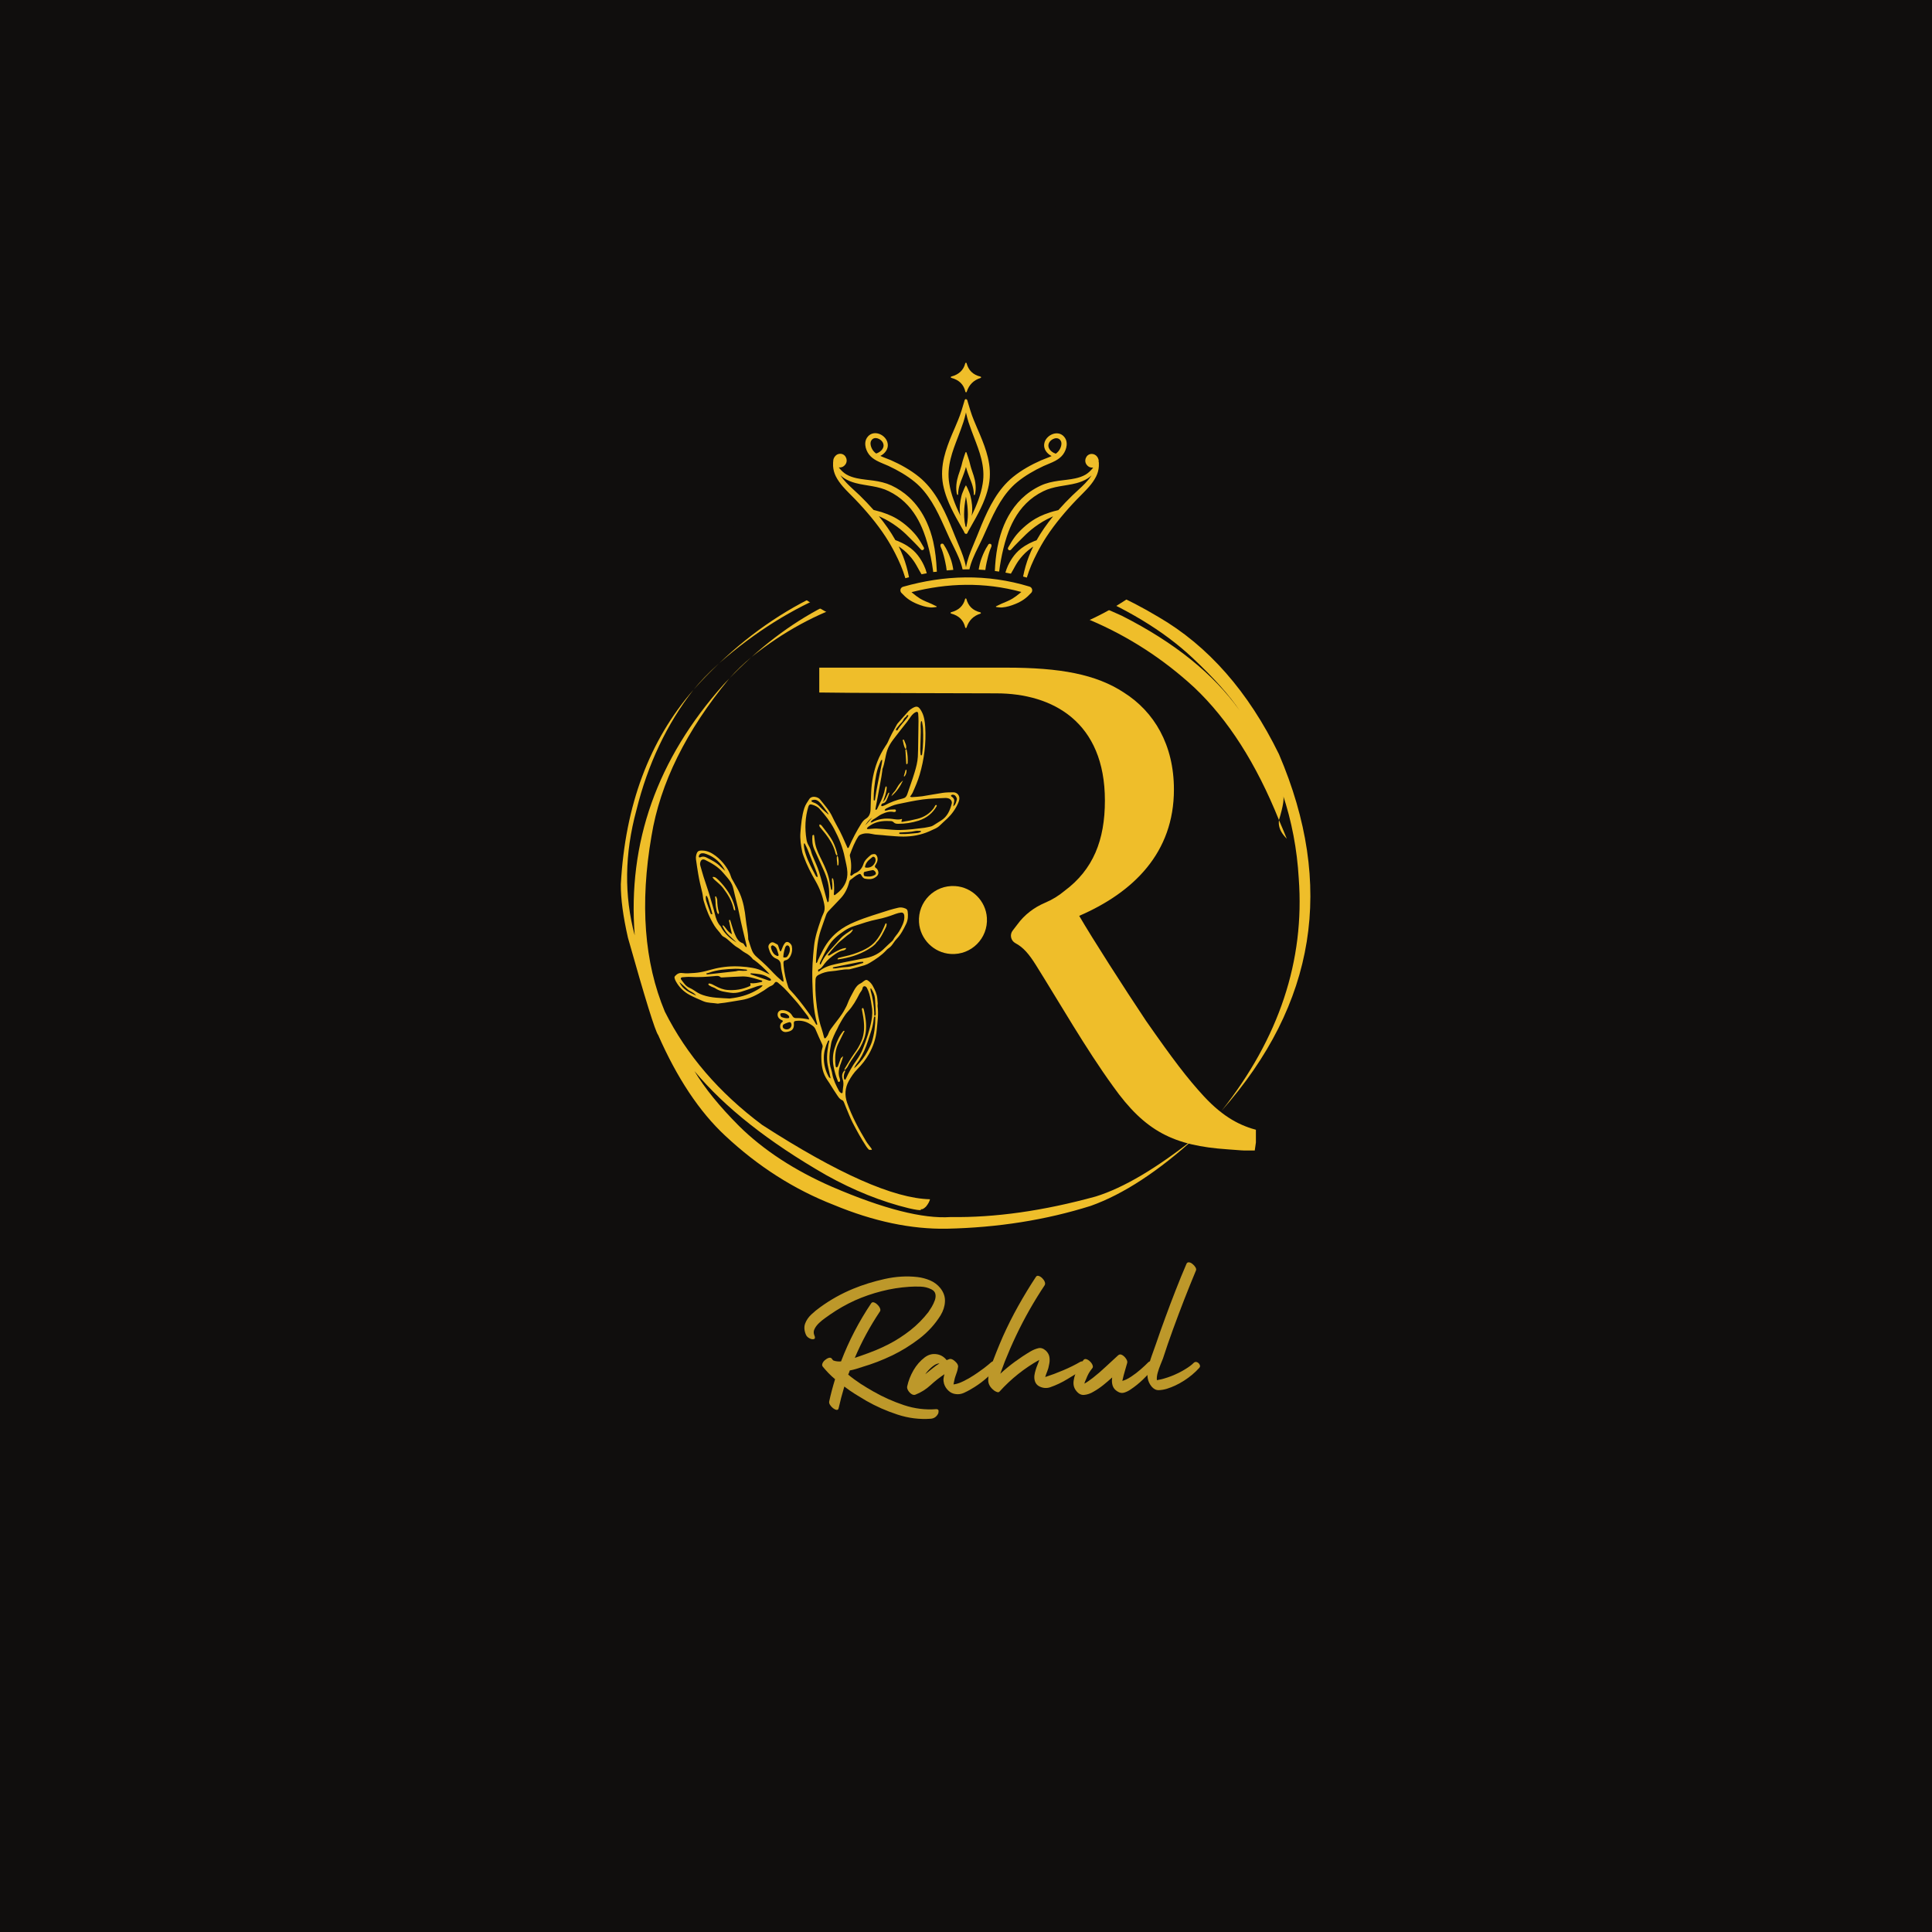 <svg xmlns="http://www.w3.org/2000/svg" xmlns:xlink="http://www.w3.org/1999/xlink" width="500" zoomAndPan="magnify" viewBox="0 0 375 375" height="500" preserveAspectRatio="xMidYMid meet" version="1.0"><defs><g/><clipPath id="3a5ae492c9"><path d="M 120.074 108.688 L 255 108.688 L 255 238.438 L 120.074 238.438 Z M 120.074 108.688 " clip-rule="nonzero"/></clipPath><clipPath id="4ea0f65755"><path d="M 130.891 137 L 186.391 137 L 186.391 223.18 L 130.891 223.18 Z M 130.891 137 " clip-rule="nonzero"/></clipPath><clipPath id="1a74cf5587"><path d="M 136.434 37.5 L 238.855 37.5 L 238.855 125.484 L 136.434 125.484 Z M 136.434 37.5 " clip-rule="nonzero"/></clipPath><clipPath id="571745d123"><path d="M 187.5 37.5 C 159.297 37.5 136.434 57.195 136.434 81.492 C 136.434 105.789 159.297 125.484 187.5 125.484 C 215.703 125.484 238.566 105.789 238.566 81.492 C 238.566 57.195 215.703 37.5 187.5 37.5 Z M 187.5 37.5 " clip-rule="nonzero"/></clipPath><clipPath id="2e3850e9f1"><path d="M 159.02 129.559 L 243.77 129.559 L 243.77 223.309 L 159.02 223.309 Z M 159.02 129.559 " clip-rule="nonzero"/></clipPath><clipPath id="dcc7f30cbc"><path d="M 161.68 70.371 L 213.43 70.371 L 213.43 122 L 161.68 122 Z M 161.68 70.371 " clip-rule="nonzero"/></clipPath></defs><rect x="-37.5" width="450" fill="#ffffff" y="-37.5" height="450" fill-opacity="1"/><rect x="-37.5" width="450" fill="#100e0d" y="-37.5" height="450" fill-opacity="1"/><g fill="#bd982a" fill-opacity="1"><g transform="translate(155.103, 268.953)"><g><path d="M 12.203 -3.609 C 11.816 -3.484 11.426 -3.359 11.031 -3.234 C 10.645 -3.117 10.25 -3.023 9.844 -2.953 C 9.801 -2.816 9.754 -2.68 9.703 -2.547 C 9.648 -2.422 9.594 -2.285 9.531 -2.141 C 10.312 -1.492 11.125 -0.895 11.969 -0.344 C 12.812 0.195 13.648 0.703 14.484 1.172 C 16.336 2.223 18.289 3.094 20.344 3.781 C 22.406 4.469 24.504 4.727 26.641 4.562 C 26.93 4.562 27.078 4.688 27.078 4.938 C 27.078 5.188 27.031 5.383 26.938 5.531 C 26.625 6.07 26.172 6.367 25.578 6.422 C 23.391 6.586 21.223 6.316 19.078 5.609 C 16.941 4.91 14.938 4.023 13.062 2.953 C 12.344 2.523 11.617 2.086 10.891 1.641 C 10.172 1.191 9.469 0.703 8.781 0.172 C 8.352 1.598 7.984 3.004 7.672 4.391 C 7.617 4.629 7.488 4.734 7.281 4.703 C 7.082 4.68 6.859 4.578 6.609 4.391 C 6.367 4.203 6.172 3.988 6.016 3.75 C 5.859 3.508 5.801 3.281 5.844 3.062 C 6.156 1.633 6.535 0.195 6.984 -1.25 C 6.535 -1.625 6.113 -2.016 5.719 -2.422 C 5.332 -2.828 4.961 -3.242 4.609 -3.672 C 4.461 -3.836 4.438 -4.047 4.531 -4.297 C 4.625 -4.547 4.789 -4.77 5.031 -4.969 C 5.27 -5.176 5.516 -5.316 5.766 -5.391 C 6.016 -5.461 6.207 -5.414 6.344 -5.25 C 6.395 -5.176 6.441 -5.109 6.484 -5.047 C 6.535 -4.984 6.586 -4.93 6.641 -4.891 C 7.066 -4.723 7.566 -4.66 8.141 -4.703 C 9.66 -8.68 11.617 -12.453 14.016 -16.016 C 14.141 -16.18 14.312 -16.227 14.531 -16.156 C 14.758 -16.082 14.984 -15.938 15.203 -15.719 C 15.43 -15.508 15.598 -15.273 15.703 -15.016 C 15.816 -14.754 15.801 -14.531 15.656 -14.344 C 13.758 -11.508 12.145 -8.523 10.812 -5.391 C 11.051 -5.461 11.281 -5.539 11.5 -5.625 C 11.727 -5.707 11.938 -5.781 12.125 -5.844 C 13.031 -6.156 13.922 -6.488 14.797 -6.844 C 15.68 -7.207 16.539 -7.602 17.375 -8.031 C 18.844 -8.789 20.242 -9.691 21.578 -10.734 C 22.91 -11.785 24.086 -12.973 25.109 -14.297 C 25.297 -14.566 25.508 -14.898 25.75 -15.297 C 25.988 -15.703 26.188 -16.125 26.344 -16.562 C 26.5 -17.008 26.535 -17.422 26.453 -17.797 C 26.367 -18.18 26.113 -18.477 25.688 -18.688 C 25.039 -19.02 24.336 -19.195 23.578 -19.219 C 22.816 -19.25 22.082 -19.238 21.375 -19.188 C 19.562 -19.07 17.77 -18.785 16 -18.328 C 14.227 -17.879 12.508 -17.285 10.844 -16.547 C 9.133 -15.766 7.531 -14.852 6.031 -13.812 C 5.789 -13.645 5.469 -13.414 5.062 -13.125 C 4.656 -12.844 4.258 -12.52 3.875 -12.156 C 3.5 -11.801 3.211 -11.426 3.016 -11.031 C 2.816 -10.645 2.785 -10.258 2.922 -9.875 C 3.141 -9.406 3.129 -9.129 2.891 -9.047 C 2.648 -8.961 2.359 -9.008 2.016 -9.188 C 1.672 -9.363 1.438 -9.609 1.312 -9.922 C 0.988 -10.703 0.941 -11.41 1.172 -12.047 C 1.41 -12.691 1.805 -13.273 2.359 -13.797 C 2.922 -14.328 3.504 -14.805 4.109 -15.234 C 6.098 -16.68 8.223 -17.867 10.484 -18.797 C 12.367 -19.578 14.41 -20.211 16.609 -20.703 C 18.805 -21.191 20.926 -21.316 22.969 -21.078 C 23.801 -20.984 24.613 -20.77 25.406 -20.438 C 26.207 -20.102 26.883 -19.594 27.438 -18.906 C 28.07 -18.094 28.363 -17.227 28.312 -16.312 C 28.27 -15.406 27.988 -14.52 27.469 -13.656 C 26.395 -11.926 25.02 -10.414 23.344 -9.125 C 21.664 -7.844 19.926 -6.766 18.125 -5.891 C 17.164 -5.43 16.191 -5.008 15.203 -4.625 C 14.223 -4.25 13.223 -3.91 12.203 -3.609 Z M 12.203 -3.609 "/></g></g></g><g fill="#bd982a" fill-opacity="1"><g transform="translate(179.039, 268.953)"><g><path d="M 13.375 -4.562 C 13.613 -4.75 13.867 -4.773 14.141 -4.641 C 14.41 -4.516 14.617 -4.32 14.766 -4.062 C 14.91 -3.801 14.875 -3.578 14.656 -3.391 C 13.82 -2.648 12.984 -1.922 12.141 -1.203 C 11.297 -0.492 10.398 0.129 9.453 0.672 C 9.023 0.93 8.555 1.176 8.047 1.406 C 7.535 1.633 7.02 1.711 6.5 1.641 C 5.945 1.586 5.469 1.367 5.062 0.984 C 4.656 0.609 4.367 0.16 4.203 -0.359 C 4.109 -0.691 4.07 -1.008 4.094 -1.312 C 4.125 -1.625 4.188 -1.926 4.281 -2.219 C 3.332 -1.594 2.426 -0.879 1.562 -0.078 C 0.707 0.711 -0.266 1.32 -1.359 1.75 C -1.598 1.844 -1.852 1.801 -2.125 1.625 C -2.395 1.445 -2.613 1.211 -2.781 0.922 C -2.945 0.641 -3.004 0.379 -2.953 0.141 C -2.723 -0.93 -2.316 -1.973 -1.734 -2.984 C -1.148 -3.992 -0.414 -4.832 0.469 -5.5 C 1.176 -6.02 1.926 -6.223 2.719 -6.109 C 3.52 -6.004 4.18 -5.617 4.703 -4.953 C 4.898 -5.023 5.094 -5.098 5.281 -5.172 C 5.52 -5.223 5.789 -5.141 6.094 -4.922 C 6.289 -4.773 6.473 -4.602 6.641 -4.406 C 6.805 -4.207 6.898 -4.008 6.922 -3.812 C 6.941 -3.695 6.93 -3.594 6.891 -3.5 C 6.859 -3.207 6.797 -2.93 6.703 -2.672 C 6.609 -2.41 6.516 -2.141 6.422 -1.859 C 6.328 -1.598 6.254 -1.332 6.203 -1.062 C 6.16 -0.801 6.102 -0.531 6.031 -0.25 C 6.051 -0.25 6.066 -0.25 6.078 -0.25 C 6.086 -0.25 6.109 -0.25 6.141 -0.25 C 6.66 -0.32 7.266 -0.523 7.953 -0.859 C 8.641 -1.191 9.332 -1.586 10.031 -2.047 C 10.738 -2.516 11.391 -2.973 11.984 -3.422 C 12.578 -3.879 13.039 -4.258 13.375 -4.562 Z M 0.5 -2.172 C 0.977 -2.555 1.441 -2.93 1.891 -3.297 C 2.336 -3.672 2.812 -4.008 3.312 -4.312 C 3.289 -4.312 3.281 -4.312 3.281 -4.312 C 3.227 -4.312 3.164 -4.305 3.094 -4.297 C 3.031 -4.285 2.961 -4.27 2.891 -4.25 C 2.703 -4.195 2.516 -4.109 2.328 -3.984 C 2.148 -3.867 1.992 -3.754 1.859 -3.641 C 1.598 -3.422 1.359 -3.191 1.141 -2.953 C 0.93 -2.723 0.742 -2.488 0.578 -2.25 C 0.547 -2.227 0.531 -2.207 0.531 -2.188 C 0.531 -2.176 0.52 -2.172 0.5 -2.172 Z M 0.5 -2.172 "/></g></g></g><g fill="#bd982a" fill-opacity="1"><g transform="translate(193.094, 268.953)"><g><path d="M 16.625 -4.641 C 16.863 -4.754 17.098 -4.727 17.328 -4.562 C 17.566 -4.395 17.723 -4.18 17.797 -3.922 C 17.867 -3.66 17.75 -3.445 17.438 -3.281 C 16.375 -2.664 15.281 -2.008 14.156 -1.312 C 13.039 -0.625 11.891 -0.078 10.703 0.328 C 10.035 0.535 9.379 0.488 8.734 0.188 C 8.098 -0.102 7.742 -0.641 7.672 -1.422 C 7.648 -1.785 7.688 -2.148 7.781 -2.516 C 7.875 -2.879 7.977 -3.227 8.094 -3.562 C 8.188 -3.801 8.281 -4.039 8.375 -4.281 C 8.477 -4.52 8.562 -4.758 8.625 -5 C 5.727 -3.375 3.16 -1.328 0.922 1.141 C 0.805 1.285 0.633 1.316 0.406 1.234 C 0.188 1.148 0.016 1.062 -0.109 0.969 C -0.891 0.375 -1.281 -0.297 -1.281 -1.047 C -1.281 -1.797 -1.141 -2.598 -0.859 -3.453 C -0.117 -5.504 0.688 -7.531 1.562 -9.531 C 2.469 -11.551 3.461 -13.531 4.547 -15.469 C 5.629 -17.406 6.773 -19.289 7.984 -21.125 C 8.109 -21.312 8.285 -21.367 8.516 -21.297 C 8.754 -21.223 8.984 -21.078 9.203 -20.859 C 9.422 -20.648 9.582 -20.414 9.688 -20.156 C 9.789 -19.895 9.785 -19.672 9.672 -19.484 C 7.578 -16.336 5.734 -13.086 4.141 -9.734 C 3.348 -8.066 2.609 -6.367 1.922 -4.641 C 1.641 -3.898 1.352 -3.125 1.062 -2.312 C 1.969 -3.145 2.906 -3.914 3.875 -4.625 C 4.852 -5.344 5.867 -6.016 6.922 -6.641 C 7.441 -6.941 7.945 -7.148 8.438 -7.266 C 8.926 -7.391 9.422 -7.227 9.922 -6.781 C 10.316 -6.395 10.547 -5.957 10.609 -5.469 C 10.672 -4.988 10.641 -4.5 10.516 -4 C 10.453 -3.594 10.344 -3.195 10.188 -2.812 C 10.031 -2.438 9.895 -2.055 9.781 -1.672 C 10.914 -2.035 12.082 -2.473 13.281 -2.984 C 14.488 -3.492 15.602 -4.047 16.625 -4.641 Z M 16.625 -4.641 "/></g></g></g><g fill="#bd982a" fill-opacity="1"><g transform="translate(210.36, 268.953)"><g><path d="M 12.516 -4.531 C 12.734 -4.738 12.973 -4.785 13.234 -4.672 C 13.492 -4.555 13.676 -4.363 13.781 -4.094 C 13.895 -3.832 13.852 -3.598 13.656 -3.391 C 12.945 -2.648 12.223 -1.914 11.484 -1.188 C 10.742 -0.469 9.957 0.164 9.125 0.719 C 8.727 1 8.312 1.207 7.875 1.344 C 7.445 1.488 7.008 1.422 6.562 1.141 C 6.082 0.859 5.766 0.484 5.609 0.016 C 5.461 -0.441 5.426 -0.938 5.5 -1.469 C 5.5 -1.488 5.5 -1.508 5.5 -1.531 C 5.5 -1.551 5.508 -1.578 5.531 -1.609 C 4.957 -1.086 4.375 -0.586 3.781 -0.109 C 3.188 0.367 2.555 0.797 1.891 1.172 C 1.297 1.535 0.691 1.742 0.078 1.797 C -0.523 1.859 -1.062 1.566 -1.531 0.922 C -1.938 0.379 -2.078 -0.27 -1.953 -1.031 C -1.836 -1.789 -1.582 -2.523 -1.188 -3.234 C -0.801 -3.953 -0.414 -4.539 -0.031 -5 C 0.102 -5.164 0.297 -5.207 0.547 -5.125 C 0.797 -5.039 1.023 -4.891 1.234 -4.672 C 1.453 -4.461 1.609 -4.234 1.703 -3.984 C 1.805 -3.734 1.785 -3.523 1.641 -3.359 C 1.379 -3.047 1.148 -2.719 0.953 -2.375 C 0.766 -2.031 0.602 -1.676 0.469 -1.312 C 0.301 -0.957 0.18 -0.648 0.109 -0.391 C 0.391 -0.535 0.664 -0.707 0.938 -0.906 C 1.219 -1.113 1.488 -1.312 1.75 -1.5 C 2.625 -2.188 3.457 -2.906 4.25 -3.656 C 5.051 -4.406 5.859 -5.148 6.672 -5.891 C 6.91 -6.098 7.176 -6.113 7.469 -5.938 C 7.77 -5.758 8.02 -5.516 8.219 -5.203 C 8.426 -4.898 8.492 -4.629 8.422 -4.391 C 8.273 -3.867 8.125 -3.344 7.969 -2.812 C 7.812 -2.289 7.676 -1.77 7.562 -1.25 C 7.539 -1.156 7.516 -1.047 7.484 -0.922 C 7.984 -1.047 8.555 -1.32 9.203 -1.75 C 9.848 -2.176 10.469 -2.648 11.062 -3.172 C 11.656 -3.691 12.141 -4.145 12.516 -4.531 Z M 12.516 -4.531 "/></g></g></g><g fill="#bd982a" fill-opacity="1"><g transform="translate(223.487, 268.953)"><g><path d="M 8.172 -4.391 C 8.379 -4.598 8.602 -4.656 8.844 -4.562 C 9.082 -4.469 9.258 -4.301 9.375 -4.062 C 9.5 -3.82 9.453 -3.598 9.234 -3.391 C 8.43 -2.504 7.473 -1.703 6.359 -0.984 C 5.254 -0.273 4.133 0.254 3 0.609 C 2.445 0.773 1.914 0.863 1.406 0.875 C 0.895 0.883 0.438 0.648 0.031 0.172 C -0.375 -0.328 -0.625 -0.875 -0.719 -1.469 C -0.812 -2.062 -0.785 -2.664 -0.641 -3.281 C -0.473 -4.113 -0.242 -4.938 0.047 -5.75 C 0.348 -6.57 0.641 -7.391 0.922 -8.203 C 1.492 -9.891 2.094 -11.578 2.719 -13.266 C 3.352 -15.004 4.008 -16.738 4.688 -18.469 C 5.363 -20.207 6.07 -21.938 6.812 -23.656 C 6.906 -23.863 7.066 -23.957 7.297 -23.938 C 7.523 -23.914 7.754 -23.805 7.984 -23.609 C 8.223 -23.422 8.414 -23.203 8.562 -22.953 C 8.707 -22.703 8.727 -22.484 8.625 -22.297 C 7.844 -20.422 7.082 -18.535 6.344 -16.641 C 5.613 -14.754 4.898 -12.859 4.203 -10.953 C 3.516 -9.078 2.863 -7.188 2.25 -5.281 C 2.125 -4.969 1.961 -4.566 1.766 -4.078 C 1.566 -3.598 1.391 -3.086 1.234 -2.547 C 1.078 -2.016 1.02 -1.52 1.062 -1.062 C 1.945 -1.207 2.875 -1.469 3.844 -1.844 C 4.82 -2.227 5.703 -2.66 6.484 -3.141 C 7.273 -3.617 7.836 -4.035 8.172 -4.391 Z M 8.172 -4.391 "/></g></g></g><g clip-path="url(#3a5ae492c9)"><path fill="#efbe2a" d="M 145.852 127.539 C 144.312 128.82 142.891 130.191 141.594 131.656 C 142.215 131.012 142.863 130.367 143.531 129.719 C 144.117 129.145 144.891 128.422 145.852 127.539 M 139.574 128.754 C 138.527 129.691 137.598 130.582 136.789 131.426 C 135.977 132.27 135.254 133.086 134.617 133.871 C 136.059 132.238 137.711 130.535 139.574 128.754 M 248.246 159.176 L 248.223 159.449 L 248.215 159.727 L 248.23 160.008 L 248.27 160.289 L 248.336 160.578 L 248.43 160.871 L 248.559 161.172 L 248.719 161.48 L 248.918 161.793 L 249.156 162.117 L 249.438 162.453 L 249.766 162.797 C 249.332 161.719 248.828 160.512 248.246 159.176 M 187.516 108.738 L 186.645 108.742 C 168.422 109.531 152.742 116.191 139.609 128.723 C 153.402 116.629 168.883 110.406 186.051 110.047 C 194.992 110.109 202.609 111.461 208.902 114.098 C 218.309 117.867 225.828 122.395 231.461 127.684 C 235.559 131.527 238.613 134.938 240.617 137.918 C 235.574 130.816 227.949 124.684 217.742 119.516 C 206.641 114.414 195.805 111.863 185.234 111.867 C 170.938 111.586 157.816 116.805 145.875 127.523 C 158.207 117.68 171.988 113.312 187.227 114.426 C 204.938 116.031 219.801 122.371 231.816 133.449 C 238.363 139.637 243.84 148.207 248.246 159.172 C 249.098 156.387 249.34 154.711 248.973 154.152 C 250.723 159.395 251.762 164.84 252.086 170.484 C 253.27 186.445 248.277 201.484 237.109 215.605 C 255.438 194.902 259.145 171.832 248.242 146.383 C 242.305 134.238 234.508 125.359 224.852 119.75 C 212.777 112.523 200.332 108.852 187.516 108.738 M 237.09 215.629 L 236.629 216.125 C 235.238 217.625 233.75 219.145 232.156 220.68 L 233.234 219.82 L 233.469 219.621 C 233.535 219.574 233.809 219.316 234.285 218.848 C 234.684 218.441 235.121 217.969 235.594 217.426 L 236.324 216.57 L 237.09 215.629 M 141.57 131.68 L 140.434 132.875 C 127.543 147.328 121.797 163.555 123.199 181.551 C 121.125 173.812 121.234 165.719 123.523 157.27 C 125.734 148.332 129.426 140.539 134.594 133.895 C 126.035 143.719 121.34 156.297 120.504 171.629 C 120.477 174.398 120.941 177.863 121.887 182.027 C 125.227 193.879 127.18 200.172 127.75 200.898 C 131.434 209.285 135.77 215.797 140.758 220.438 C 147.129 226.398 154.148 230.875 161.812 233.863 C 169.547 237.074 176.875 238.617 183.797 238.492 C 193.699 238.277 203.004 236.801 211.715 234.059 C 218.043 231.805 224.852 227.348 232.145 220.695 C 224.598 226.707 218.109 230.555 212.68 232.238 C 202.512 235.031 193.129 236.359 184.531 236.227 C 179.137 236.602 171.453 234.645 161.484 230.352 C 154.203 227.168 148.188 223.234 143.445 218.555 C 139.652 214.75 136.77 211.199 134.801 207.906 C 140.672 214.953 149.191 221.68 160.359 228.086 C 165.727 231.078 171.07 233.223 176.391 234.52 C 177.762 234.832 178.535 234.941 178.711 234.855 C 178.809 234.824 178.801 234.758 178.684 234.652 C 178.918 234.816 179.27 234.664 179.742 234.191 C 180.137 233.711 180.395 233.242 180.516 232.777 C 173.469 232.613 162.613 227.805 147.945 218.352 C 139.574 212.102 133.273 204.773 129.047 196.359 C 125.043 186.781 124.18 175.414 126.457 162.254 C 128.129 152.039 133.168 141.848 141.57 131.68 " fill-opacity="1" fill-rule="nonzero"/></g><g clip-path="url(#4ea0f65755)"><path fill="#efbe2a" d="M 157.059 197.883 C 157 197.594 156.879 197.332 156.688 197.105 C 155.855 196.051 155.082 194.941 154.176 193.953 C 153.297 192.992 152.48 191.965 151.469 191.125 C 151.406 191.074 151.344 191.027 151.281 190.98 C 151.09 190.844 150.953 190.613 150.699 190.59 C 150.406 190.562 150.336 190.844 150.18 191.012 C 150.074 191.125 149.949 191.246 149.809 191.297 C 149.238 191.5 148.805 191.91 148.309 192.227 C 146.941 193.102 145.523 193.863 143.859 194.109 C 142.453 194.316 141.059 194.625 139.641 194.754 C 139.523 194.766 139.398 194.82 139.289 194.797 C 138.355 194.637 137.379 194.715 136.488 194.328 C 135.582 193.934 134.664 193.562 133.801 193.086 C 132.656 192.457 131.773 191.566 131.152 190.418 C 131.059 190.242 130.988 190.059 130.941 189.867 C 130.895 189.699 130.93 189.551 131.051 189.426 C 131.422 189.023 131.852 188.785 132.422 188.867 C 133.215 188.977 134.004 188.898 134.797 188.848 C 135.512 188.793 136.215 188.676 136.91 188.5 C 137.523 188.352 138.133 188.164 138.746 188.02 C 140.379 187.633 142.031 187.492 143.703 187.594 C 144.496 187.633 145.281 187.723 146.062 187.863 C 146.891 188.004 147.672 188.273 148.414 188.668 C 148.723 188.836 149.055 188.965 149.418 189.133 C 148.594 188.176 147.207 186.902 146.371 186.324 C 146.309 186.281 146.215 186.266 146.172 186.211 C 145.758 185.664 145.242 185.238 144.633 184.93 C 144.074 184.641 143.637 184.16 143.066 183.855 C 142.621 183.617 142.254 183.227 141.855 182.898 C 141.395 182.52 140.996 182.07 140.441 181.816 C 140.293 181.746 140.172 181.648 140.078 181.516 C 139.664 180.887 139.102 180.379 138.699 179.73 C 137.754 178.199 137.07 176.559 136.578 174.84 C 136.438 174.348 136.441 173.816 136.32 173.32 C 136.012 172.086 135.723 170.852 135.516 169.598 C 135.359 168.66 135.211 167.719 135.086 166.777 C 135.051 166.5 135.066 166.227 135.137 165.953 C 135.34 165.215 135.551 165.07 136.336 165.09 C 137.332 165.113 138.168 165.559 138.934 166.141 C 139.629 166.676 140.234 167.293 140.75 168 C 141.254 168.684 141.652 169.383 141.895 170.195 C 141.992 170.531 142.219 170.828 142.383 171.145 C 142.793 171.91 143.266 172.645 143.609 173.453 C 144.289 175.043 144.578 176.719 144.754 178.418 C 144.887 179.723 145.227 181 145.23 182.316 C 145.484 183.066 145.691 183.832 145.992 184.562 C 146.188 185.035 146.523 185.438 146.922 185.781 C 147.586 186.352 148.234 186.941 148.859 187.551 C 149.738 188.41 150.531 189.355 151.484 190.141 C 151.66 190.289 151.785 190.504 152.098 190.539 C 152.066 190.293 152.059 190.055 152.008 189.828 C 151.824 188.977 151.617 188.129 151.555 187.25 C 151.52 186.703 151.246 186.293 150.695 186.086 C 149.773 185.734 149.449 184.918 149.199 184.066 C 149.086 183.734 149.148 183.434 149.387 183.176 C 149.629 182.902 149.906 182.816 150.234 182.969 C 150.41 183.055 150.578 183.168 150.758 183.246 C 150.914 183.312 151.012 183.426 151.055 183.59 C 151.168 183.926 151.281 184.266 151.398 184.602 C 151.406 184.621 151.461 184.633 151.492 184.637 C 151.523 184.637 151.586 184.629 151.594 184.609 C 151.688 184.391 151.773 184.168 151.863 183.949 C 151.941 183.766 152.004 183.574 152.109 183.41 C 152.277 183.148 152.43 182.828 152.805 182.832 C 153.148 182.836 153.629 183.289 153.699 183.68 C 153.816 184.281 153.75 184.863 153.496 185.422 C 153.277 185.898 152.98 186.309 152.395 186.406 C 152.18 186.441 152.082 186.641 152.07 186.852 C 152.066 187.051 152.074 187.25 152.098 187.445 C 152.227 188.875 152.559 190.262 153.008 191.621 C 153.078 191.809 153.184 191.969 153.324 192.109 C 154.555 193.402 155.648 194.805 156.699 196.246 C 157.305 197.078 157.91 197.906 158.391 198.816 C 158.422 198.875 158.52 198.895 158.582 198.934 C 158.594 198.871 158.633 198.801 158.617 198.742 C 157.844 196.004 157.758 193.184 157.672 190.367 C 157.602 188.102 157.766 185.844 158.008 183.594 C 158.195 181.887 158.73 180.266 159.289 178.652 C 159.445 178.203 159.598 177.75 159.809 177.328 C 160.113 176.719 160.109 176.098 159.977 175.469 C 159.66 173.898 159.102 172.422 158.309 171.035 C 157.418 169.488 156.594 167.906 155.992 166.223 C 155.898 165.961 155.785 165.703 155.73 165.434 C 155.457 164.148 155.254 162.863 155.367 161.539 C 155.5 159.961 155.629 158.379 156.117 156.852 C 156.332 156.188 156.727 155.652 157.086 155.094 C 157.367 154.656 157.953 154.574 158.484 154.742 C 158.762 154.828 159.004 154.961 159.18 155.18 C 160.039 156.262 160.984 157.277 161.57 158.562 C 162 159.496 162.527 160.387 163.004 161.297 C 163.188 161.648 163.355 162.008 163.52 162.367 C 163.859 163.117 164.191 163.871 164.516 164.602 C 164.73 164.609 164.746 164.477 164.793 164.371 C 165.473 162.809 166.266 161.305 167.172 159.863 C 167.406 159.492 167.668 159.148 168.059 158.914 C 168.742 158.504 168.953 157.84 168.977 157.094 C 169.016 155.984 169.031 154.871 169.09 153.762 C 169.191 151.73 169.562 149.742 170.289 147.836 C 170.699 146.762 171.25 145.754 171.879 144.789 C 172.031 144.559 172.207 144.336 172.312 144.082 C 172.797 142.953 173.379 141.879 173.984 140.812 C 174.051 140.672 174.133 140.539 174.23 140.414 C 174.938 139.605 175.645 138.797 176.367 138.008 C 176.559 137.809 176.777 137.637 177.02 137.5 C 177.957 136.93 178.312 137.051 178.891 138.113 C 179.383 139.023 179.52 140.066 179.586 141.105 C 179.773 144.262 179.395 147.352 178.496 150.391 C 178.148 151.578 177.664 152.699 177.16 153.82 C 177.035 154.102 176.828 154.348 176.641 154.641 C 176.777 154.672 176.887 154.73 176.988 154.723 C 177.664 154.676 178.34 154.652 179.008 154.555 C 180.34 154.352 181.66 154.082 182.996 153.891 C 183.66 153.797 184.34 153.793 185.016 153.785 C 185.789 153.773 186.332 154.434 186.195 155.191 C 186.152 155.426 186.078 155.652 185.98 155.871 C 185.48 157.008 184.777 158.008 183.879 158.867 C 183.426 159.309 182.934 159.711 182.488 160.16 C 182.207 160.445 181.883 160.672 181.52 160.836 C 181.121 161.02 180.727 161.207 180.328 161.383 C 178.738 162.07 177.062 162.371 175.344 162.379 C 174.281 162.379 173.215 162.262 172.148 162.188 C 171.594 162.148 171.043 162.055 170.492 162.039 C 170.055 162.023 169.625 161.965 169.199 161.863 C 168.445 161.688 167.699 161.699 166.984 162.023 C 166.836 162.086 166.719 162.184 166.625 162.312 C 165.902 163.41 165.43 164.633 164.977 165.859 C 164.941 165.977 164.941 166.094 164.977 166.211 C 165.262 167.387 165.285 168.566 165.047 169.75 C 165.039 169.832 165.066 169.898 165.125 169.949 C 165.199 169.98 165.27 169.977 165.336 169.938 C 165.535 169.805 165.699 169.605 165.91 169.52 C 166.77 169.172 167.312 168.59 167.602 167.684 C 167.836 166.953 168.445 166.445 169.023 165.957 C 169.16 165.84 169.383 165.805 169.574 165.777 C 169.902 165.734 170.062 165.879 170.215 166.18 C 170.43 166.617 170.355 167.035 170.184 167.445 C 170.094 167.66 169.926 167.844 169.832 168.059 C 169.793 168.145 169.832 168.305 169.895 168.383 C 169.988 168.504 170.172 168.555 170.25 168.676 C 170.75 169.453 170.465 170 169.691 170.418 C 169.152 170.707 168.535 170.664 167.941 170.562 C 167.555 170.5 167.363 170.191 167.184 169.871 C 167.027 169.582 166.914 169.57 166.629 169.699 C 166.039 169.957 165.598 170.434 165.062 170.773 C 164.973 170.832 164.906 170.953 164.863 171.059 C 164.812 171.207 164.77 171.363 164.738 171.516 C 164.422 172.645 163.879 173.641 163.055 174.484 C 162.336 175.223 161.645 175.992 160.918 176.73 C 160.66 176.988 160.461 177.266 160.34 177.613 C 159.996 178.625 159.621 179.625 159.285 180.641 C 158.715 182.348 158.555 184.125 158.418 185.906 C 158.391 186.242 158.395 186.586 158.383 186.941 C 158.711 186.836 158.664 186.539 158.773 186.344 C 158.91 186.105 159.008 185.84 159.129 185.594 C 159.23 185.379 159.352 185.172 159.453 184.961 C 160.211 183.371 161.203 181.98 162.605 180.855 C 163.645 180.02 164.766 179.422 165.98 178.914 C 168.145 178.008 170.395 177.363 172.613 176.645 C 173.184 176.461 173.766 176.34 174.34 176.191 C 174.824 176.066 175.289 176.152 175.738 176.34 C 175.984 176.43 176.133 176.609 176.172 176.871 C 176.289 177.711 176.258 178.543 175.887 179.32 C 175.387 180.355 174.867 181.383 174.051 182.227 C 173.836 182.457 173.641 182.703 173.465 182.969 C 173.176 183.402 172.879 183.812 172.422 184.09 C 172.254 184.191 172.117 184.348 171.984 184.492 C 171.082 185.461 169.996 186.18 168.875 186.855 C 168.539 187.066 168.18 187.234 167.801 187.355 C 166.891 187.633 165.965 187.863 165.043 188.105 C 164.93 188.141 164.812 188.16 164.691 188.16 C 163.57 188.113 162.492 188.453 161.379 188.516 C 160.496 188.574 159.66 188.809 158.875 189.227 C 158.492 189.426 158.309 189.699 158.289 190.164 C 158.23 191.516 158.273 192.863 158.414 194.207 C 158.598 196.062 158.867 197.906 159.48 199.68 C 159.676 200.242 159.797 200.828 159.961 201.402 C 159.988 201.473 160.035 201.516 160.109 201.539 C 160.188 201.531 160.254 201.496 160.305 201.434 C 160.504 201.188 160.688 200.938 160.793 200.625 C 160.996 200.012 161.406 199.531 161.789 199.02 C 162.539 198.008 163.375 197.055 163.957 195.93 C 164.141 195.578 164.352 195.234 164.484 194.863 C 164.824 193.93 165.316 193.07 165.785 192.203 C 166.09 191.648 166.465 191.129 167.082 190.852 C 167.258 190.773 167.406 190.629 167.562 190.508 C 168.066 190.117 168.25 190.109 168.691 190.488 C 168.992 190.746 169.242 191.051 169.43 191.406 C 169.848 192.18 170.219 192.957 170.289 193.852 C 170.312 194.164 170.352 194.477 170.367 194.793 C 170.375 194.949 170.316 195.113 170.336 195.266 C 170.555 196.816 170.32 198.352 170.176 199.883 C 170.02 201.559 169.492 203.121 168.66 204.594 C 168.047 205.668 167.301 206.641 166.426 207.512 C 165.742 208.199 165.211 208.988 164.754 209.812 C 164.008 211.16 163.914 212.586 164.43 214.055 C 165.355 216.691 166.672 219.129 168.109 221.512 C 168.391 221.98 168.766 222.402 169.09 222.852 C 169.16 222.945 169.207 223.047 169.23 223.16 C 169.242 223.242 169.215 223.312 169.152 223.363 C 169.082 223.406 169.004 223.406 168.93 223.371 C 168.609 223.129 168.344 222.84 168.129 222.504 C 167.148 221.012 166.285 219.449 165.473 217.867 C 164.969 216.879 164.59 215.832 164.152 214.812 C 164.027 214.52 163.93 214.215 163.797 213.926 C 163.734 213.789 163.637 213.617 163.516 213.57 C 162.906 213.332 162.637 212.773 162.305 212.293 C 161.703 211.414 161.176 210.48 160.566 209.602 C 159.738 208.41 159.473 207.059 159.43 205.66 C 159.406 204.914 159.383 204.148 159.617 203.414 C 159.707 203.18 159.695 202.953 159.594 202.727 C 159.148 201.754 158.703 200.781 158.289 199.793 C 158.055 199.234 157.566 198.973 157.102 198.695 C 156.293 198.211 155.418 198.035 154.48 198.16 C 154.148 198.203 154.086 198.289 154.082 198.617 C 154.082 198.738 154.102 198.855 154.098 198.977 C 154.066 199.637 153.805 199.996 153.172 200.195 C 152.945 200.27 152.711 200.312 152.473 200.32 C 151.859 200.336 151.363 199.762 151.422 199.141 C 151.441 198.898 151.516 198.68 151.695 198.5 C 151.801 198.395 152.008 198.301 151.922 198.133 C 151.867 198.02 151.664 197.992 151.539 197.91 C 151.402 197.828 151.281 197.727 151.172 197.609 C 151.07 197.488 151 197.352 150.961 197.195 C 150.812 196.508 151.242 196.012 151.941 196.066 C 152.738 196.129 153.406 196.465 153.797 197.184 C 153.98 197.52 154.238 197.629 154.57 197.613 C 155.406 197.578 156.227 197.711 157.059 197.887 Z M 169.793 197.25 C 169.859 197.113 169.988 196.973 169.984 196.84 C 169.949 195.809 169.922 194.781 169.828 193.758 C 169.762 193.086 169.469 192.469 169.109 191.895 C 169.094 191.867 169.039 191.859 169.004 191.859 C 168.98 191.859 168.938 191.891 168.938 191.902 C 168.953 192.059 168.977 192.215 169.012 192.367 C 169.41 193.742 169.637 195.145 169.699 196.574 C 169.707 196.801 169.625 197.047 169.809 197.25 C 169.633 197.387 169.609 197.582 169.59 197.777 C 169.52 198.492 169.383 199.188 169.176 199.871 C 168.949 200.586 168.723 201.301 168.488 202.016 C 168.059 203.332 167.523 204.594 166.781 205.781 C 166.469 206.281 166.035 206.699 165.766 207.348 C 165.953 207.188 166.082 207.102 166.188 206.992 C 167.086 206.094 167.855 205.098 168.438 203.957 C 168.723 203.395 169.035 202.848 169.227 202.238 C 169.711 200.676 169.898 199.074 169.906 197.445 C 169.906 197.387 169.832 197.324 169.789 197.258 Z M 163.953 207.715 C 164.16 207.957 163.93 208.156 163.875 208.363 C 163.777 208.719 163.742 209.062 163.84 209.414 C 163.867 209.488 163.918 209.535 163.988 209.562 C 164.078 209.598 164.113 209.527 164.156 209.438 C 164.73 208.18 165.387 206.973 166.211 205.848 C 166.746 205.117 167.184 204.324 167.516 203.48 C 168.195 201.75 168.789 199.988 169.141 198.152 C 169.34 197.125 169.371 196.113 169.168 195.09 C 169.117 194.816 169.09 194.539 169.039 194.266 C 168.879 193.41 168.699 192.555 168.281 191.781 C 168.191 191.613 168.047 191.449 167.832 191.43 C 167.586 191.41 167.457 191.609 167.426 191.789 C 167.355 192.246 167 192.539 166.805 192.926 C 166.203 194.125 165.539 195.297 164.617 196.293 C 163.859 197.117 163.348 198.102 162.805 199.066 C 162.688 199.27 162.625 199.504 162.504 199.707 C 162.125 200.371 161.465 201.812 161.348 202.418 C 161.012 204.172 160.754 205.934 161.367 207.688 C 161.449 207.953 161.512 208.223 161.551 208.496 C 161.773 209.68 162.309 210.738 162.871 211.785 C 162.941 211.918 163.078 212.023 163.203 212.121 C 163.266 212.176 163.336 212.195 163.418 212.188 C 163.488 212.156 163.535 212.102 163.551 212.023 C 163.59 211.707 163.586 211.391 163.641 211.078 C 163.738 210.527 163.75 210.02 163.562 209.461 C 163.352 208.844 163.453 208.203 163.988 207.719 Z M 171.391 155.691 C 171.648 155.359 171.766 155.25 171.832 155.117 C 172.027 154.73 172.195 154.332 172.387 153.945 C 172.418 153.887 172.516 153.867 172.578 153.828 C 172.582 153.895 172.613 153.973 172.59 154.031 C 172.441 154.438 172.305 154.852 172.117 155.242 C 171.965 155.562 171.766 155.863 171.359 155.93 C 171.195 155.957 171.102 156.094 171.055 156.254 C 171.043 156.289 171.027 156.348 171.047 156.367 C 171.094 156.418 171.168 156.496 171.211 156.48 C 171.402 156.438 171.59 156.371 171.766 156.285 C 172.855 155.703 174.004 155.277 175.207 154.996 C 175.695 154.883 175.945 154.629 176.098 154.168 C 176.562 152.738 177.102 151.336 177.531 149.898 C 177.824 148.918 178.094 147.914 178.152 146.883 C 178.207 145.977 178.199 145.062 178.219 144.156 C 178.242 142.77 178.27 141.387 178.281 140.004 C 178.285 139.527 178.258 139.051 178.227 138.578 C 178.195 138.137 177.988 138.059 177.586 138.305 C 177.168 138.559 176.887 138.938 176.617 139.332 C 176.441 139.59 176.262 139.855 176.07 140.102 C 175.195 141.223 174.293 142.32 173.445 143.457 C 172.945 144.117 172.488 144.812 172.219 145.613 C 171.816 146.812 171.75 148.102 171.281 149.281 C 171.254 149.352 171.277 149.441 171.266 149.52 C 171.203 149.949 171.152 150.379 171.074 150.809 C 170.859 152.016 170.633 153.223 170.41 154.43 C 170.254 155.281 170.086 156.133 169.93 156.984 C 169.926 157.062 169.93 157.141 169.941 157.215 C 170.043 157.16 170.191 157.133 170.234 157.051 C 170.418 156.703 170.555 156.332 170.738 155.984 C 171.238 155.035 171.617 154.047 171.801 152.988 C 171.828 152.875 171.871 152.766 171.926 152.664 C 171.938 152.645 172.004 152.641 172.039 152.648 C 172.07 152.664 172.09 152.688 172.098 152.723 C 172.109 152.836 172.113 152.953 172.105 153.074 C 172.02 153.891 171.738 154.664 171.391 155.691 Z M 161.898 183.555 C 162.324 183.082 162.746 182.605 163.168 182.133 C 163.812 181.422 164.641 180.957 165.418 180.426 C 165.453 180.414 165.484 180.418 165.512 180.438 C 165.527 180.477 165.527 180.516 165.512 180.555 C 165.312 180.906 165.043 181.188 164.695 181.398 C 164.254 181.68 163.906 182.059 163.496 182.363 C 162.406 183.188 161.586 184.262 160.719 185.285 C 160.648 185.367 160.672 185.445 160.762 185.457 C 160.836 185.469 160.93 185.484 160.988 185.449 C 161.363 185.23 161.719 184.977 162.102 184.777 C 162.734 184.449 163.363 184.102 164.086 184.004 C 164.199 183.992 164.242 184.039 164.207 184.137 C 164.195 184.172 164.184 184.219 164.16 184.234 C 164.027 184.316 163.895 184.434 163.754 184.457 C 163.141 184.543 162.621 184.848 162.133 185.18 C 161.352 185.715 160.609 186.301 160.027 187.074 C 159.703 187.512 159.41 188.012 158.832 188.199 C 158.789 188.211 158.797 188.414 158.809 188.523 C 158.816 188.609 158.895 188.609 158.977 188.535 C 159.91 187.742 161.047 187.387 162.199 187.129 C 164.172 186.688 166.16 186.332 168.141 185.938 C 169.543 185.668 170.746 185.02 171.742 183.992 C 172.129 183.598 172.551 183.234 172.953 182.855 C 173.098 182.719 173.273 182.594 173.359 182.426 C 173.668 181.816 174.172 181.352 174.523 180.773 C 174.789 180.336 175.023 179.879 175.227 179.402 C 175.461 178.852 175.59 178.273 175.516 177.664 C 175.469 177.297 175.23 177.082 174.863 177.133 C 174.512 177.18 174.168 177.266 173.836 177.387 C 172.684 177.828 171.516 178.207 170.305 178.441 C 168.781 178.734 167.324 179.254 165.855 179.723 C 165.168 179.934 164.527 180.238 163.93 180.637 C 162.723 181.457 161.574 182.34 160.805 183.66 C 160.223 184.652 159.703 185.664 159.219 186.703 C 159.172 186.812 159.141 186.93 159.121 187.047 C 159.121 187.105 159.133 187.164 159.152 187.223 C 159.215 187.18 159.316 187.152 159.34 187.094 C 159.918 185.715 160.887 184.617 161.898 183.555 Z M 159.125 157.059 C 158.727 156.574 158.176 156.348 157.602 156.176 C 157.23 156.062 157.016 156.195 156.902 156.574 C 156.266 158.66 156.191 160.781 156.535 162.922 C 156.594 163.316 156.719 163.691 156.918 164.039 C 157.184 164.484 157.375 164.961 157.492 165.469 C 157.562 165.773 157.703 166.062 157.824 166.355 C 158.211 167.309 158.672 168.238 158.973 169.215 C 159.508 170.957 159.949 172.727 160.43 174.488 C 160.492 174.703 160.562 174.918 160.629 175.137 C 160.98 174.996 160.82 174.66 160.883 174.418 C 160.938 174.191 160.93 173.945 160.938 173.707 C 161 172.004 160.559 170.414 159.859 168.879 C 159.25 167.547 158.652 166.207 158.055 164.871 C 157.672 164.012 157.613 163.109 157.688 162.191 C 157.691 162.141 157.781 162.086 157.844 162.059 C 157.93 162.023 158 162.066 158.016 162.168 C 158.102 162.754 158.141 163.348 158.27 163.926 C 158.523 165.047 159.059 166.074 159.559 167.094 C 160.207 168.418 160.805 169.746 161.035 171.215 C 161.109 171.684 161.219 172.145 161.316 172.609 C 161.336 172.707 161.402 172.75 161.492 172.723 C 161.512 172.715 161.535 172.668 161.535 172.637 C 161.586 172.082 161.57 171.527 161.484 170.977 C 161.473 170.816 161.473 170.66 161.484 170.504 C 161.484 170.492 161.543 170.473 161.574 170.477 C 161.605 170.477 161.664 170.492 161.672 170.512 C 161.73 170.66 161.773 170.809 161.801 170.965 C 161.914 171.832 161.949 172.703 161.84 173.574 C 161.832 173.625 161.898 173.695 161.945 173.742 C 161.961 173.758 162.027 173.746 162.055 173.727 C 162.336 173.504 162.625 173.293 162.883 173.051 C 163.98 172.02 164.551 170.773 164.473 169.238 C 164.426 168.277 164.148 167.371 163.969 166.438 C 163.582 164.469 162.832 162.648 161.902 160.891 C 161.156 159.484 160.191 158.23 159.125 157.059 Z M 168.98 159.652 C 169.113 159.625 169.199 159.629 169.266 159.594 C 170.5 158.941 171.805 158.777 173.188 158.953 C 173.766 159.027 174.359 159.152 174.957 158.977 C 175.168 158.914 175.078 159.082 175.039 159.18 C 174.918 159.488 174.941 159.559 175.172 159.52 C 176.148 159.367 177.113 159.176 178.078 158.934 C 179.371 158.605 180.395 157.953 181.195 156.918 C 181.336 156.73 181.422 156.504 181.551 156.309 C 181.609 156.25 181.68 156.23 181.758 156.25 C 181.816 156.301 181.84 156.363 181.828 156.438 C 181.039 157.848 179.84 158.793 178.324 159.281 C 177.031 159.695 175.703 159.902 174.344 159.898 C 174.012 159.898 173.711 159.871 173.469 159.621 C 173.328 159.469 173.152 159.387 172.945 159.371 C 171.746 159.301 170.562 159.363 169.457 159.898 C 169.141 160.051 168.848 160.262 168.555 160.461 C 168.461 160.535 168.379 160.621 168.309 160.719 C 168.285 160.75 168.254 160.812 168.266 160.824 C 168.305 160.867 168.367 160.938 168.414 160.934 C 169.008 160.902 169.605 160.809 170.195 160.832 C 171.184 160.867 172.168 160.98 173.156 161.047 C 173.668 161.082 174.184 161.113 174.699 161.105 C 176.285 161.074 177.855 160.875 179.426 160.672 C 179.781 160.625 180.125 160.531 180.477 160.469 C 180.715 160.43 180.934 160.348 181.141 160.223 C 181.637 159.898 182.141 159.586 182.645 159.273 C 183.883 158.512 184.402 157.293 184.738 155.965 C 184.844 155.547 184.52 155.078 184.098 154.969 C 183.91 154.91 183.715 154.883 183.52 154.883 C 182.055 154.965 180.578 154.98 179.125 155.172 C 177.48 155.391 175.852 155.754 174.219 156.086 C 173.441 156.246 172.711 156.574 172 156.93 C 171.898 156.992 171.812 157.07 171.738 157.164 C 171.715 157.199 171.711 157.234 171.719 157.277 C 171.734 157.309 171.758 157.324 171.789 157.332 C 171.906 157.328 172.035 157.344 172.137 157.301 C 172.633 157.098 173.152 157.141 173.664 157.109 C 173.805 157.102 173.867 157.184 173.898 157.312 C 173.93 157.465 173.801 157.609 173.625 157.609 C 173.586 157.617 173.547 157.617 173.508 157.613 C 172.641 157.414 171.852 157.699 171.102 158.051 C 170.641 158.27 170.242 158.613 169.805 158.879 C 169.5 159.062 169.16 159.191 168.98 159.652 Z M 142.078 181.344 C 141.961 180.836 141.859 180.422 141.77 180.004 C 141.676 179.578 141.578 179.152 141.5 178.727 C 141.492 178.652 141.52 178.594 141.574 178.547 C 141.648 178.504 141.715 178.562 141.746 178.656 C 142.027 179.523 142.25 180.414 142.605 181.246 C 142.93 181.996 143.277 182.789 144.168 183.082 C 144.34 183.141 144.395 183.277 144.473 183.418 C 144.559 183.547 144.652 183.672 144.754 183.789 C 144.789 183.812 144.824 183.824 144.867 183.82 C 144.887 183.82 144.926 183.781 144.922 183.762 C 144.918 183.645 144.902 183.527 144.879 183.41 C 144.422 181.445 143.906 179.488 143.52 177.504 C 143.191 175.828 142.715 174.191 142.352 172.527 C 142.223 171.938 141.977 171.398 141.621 170.914 C 141.23 170.367 140.766 169.879 140.332 169.367 C 139.387 168.25 138.152 167.543 136.867 166.91 C 136.43 166.695 136.082 166.859 135.945 167.32 C 135.871 167.555 135.867 167.789 135.934 168.023 C 136.148 168.746 136.336 169.477 136.562 170.191 C 136.992 171.551 137.488 172.891 137.871 174.262 C 138.16 175.289 138.492 176.305 138.738 177.348 C 138.941 178.215 139.227 179.109 139.875 179.801 C 139.953 179.883 139.988 180.008 140.047 180.109 C 140.672 181.184 141.688 182.188 142.965 182.934 C 142.391 182.395 141.957 181.988 141.523 181.582 C 140.969 181.062 140.574 180.43 140.25 179.746 C 140.234 179.715 140.25 179.668 140.25 179.629 C 140.316 179.637 140.41 179.625 140.445 179.66 C 140.613 179.832 140.766 180.012 140.902 180.203 C 141.215 180.668 141.605 181.047 142.078 181.344 Z M 145.625 190.82 C 146.391 190.945 147.121 190.742 147.855 190.586 C 147.902 190.574 147.934 190.473 147.961 190.41 C 147.965 190.395 147.93 190.34 147.902 190.332 C 147.141 190.113 146.387 189.863 145.613 189.691 C 145.109 189.574 144.598 189.523 144.082 189.531 C 142.852 189.562 141.625 189.652 140.398 189.711 C 140.203 189.719 139.941 189.754 139.828 189.652 C 139.516 189.359 139.184 189.418 138.824 189.449 C 137.207 189.609 135.586 189.719 133.961 189.617 C 133.449 189.586 132.93 189.656 132.418 189.688 C 132.188 189.699 132.062 189.922 132.191 190.09 C 132.664 190.719 133.055 191.402 133.848 191.742 C 134.422 191.988 134.926 192.398 135.477 192.711 C 135.785 192.887 136.109 193.031 136.449 193.145 C 138.125 193.719 139.879 193.703 141.617 193.809 C 141.656 193.805 141.695 193.801 141.734 193.793 C 143.441 193.602 145.078 193.172 146.594 192.34 C 147.102 192.059 147.637 191.801 147.996 191.328 C 148.129 191.156 147.301 191.266 146.254 191.691 C 146.215 191.707 146.18 191.719 146.141 191.73 C 145.355 191.996 144.582 192.293 143.785 192.52 C 143.137 192.703 142.469 192.797 141.785 192.691 C 140.77 192.539 139.742 192.441 138.852 191.84 C 138.625 191.688 138.344 191.625 138.09 191.508 C 137.945 191.441 137.809 191.367 137.676 191.281 C 137.609 191.234 137.555 191.18 137.512 191.113 C 137.488 191.086 137.477 191.023 137.492 191.004 C 137.535 190.953 137.602 190.875 137.648 190.883 C 138.094 190.934 138.473 191.172 138.852 191.375 C 139.59 191.77 140.367 192.086 141.199 192.152 C 142.684 192.27 144.125 192.043 145.496 191.422 C 145.855 191.25 145.586 191.027 145.625 190.816 Z M 171.188 147.48 C 171.125 147.523 171.027 147.551 171 147.609 C 170.617 148.473 170.27 149.348 170.09 150.285 C 169.773 151.93 169.562 153.57 169.578 155.246 C 169.578 155.301 169.637 155.352 169.668 155.406 C 169.723 155.359 169.82 155.32 169.824 155.266 C 170.145 152.988 170.652 150.742 171.102 148.492 C 171.168 148.184 171.195 147.867 171.238 147.551 C 171.238 147.531 171.203 147.504 171.188 147.48 Z M 161.219 209.316 C 161.051 208.531 160.922 207.836 160.746 207.148 C 160.586 206.492 160.516 205.824 160.527 205.148 C 160.535 204.309 160.68 203.492 160.816 202.672 C 160.852 202.477 160.91 202.289 160.957 202.094 C 160.98 201.988 160.945 201.926 160.883 201.953 C 160.805 201.977 160.746 202.02 160.699 202.086 C 160.246 203.066 159.934 204.105 159.91 205.168 C 159.879 206.555 160.203 207.848 160.883 209.055 C 160.93 209.145 161.055 209.195 161.219 209.32 Z M 158.668 170.223 C 158.68 170.188 158.707 170.148 158.699 170.117 C 158.637 169.848 158.59 169.574 158.492 169.32 C 157.922 167.848 157.344 166.375 156.758 164.902 C 156.598 164.5 156.387 164.117 156.195 163.73 C 156.184 163.707 156.117 163.703 156.082 163.711 C 156.062 163.715 156.035 163.762 156.035 163.789 C 156.012 164.512 156.203 165.199 156.422 165.875 C 156.902 167.348 157.656 168.695 158.375 170.059 C 158.422 170.121 158.48 170.168 158.551 170.207 C 158.578 170.227 158.629 170.219 158.668 170.223 Z M 144.988 188.41 C 144.992 188.367 144.992 188.324 144.988 188.277 C 144.977 188.246 144.941 188.207 144.918 188.203 C 144.168 188.141 143.422 188.016 142.676 188.043 C 140.977 188.102 139.273 188.207 137.648 188.797 C 137.539 188.84 137.418 188.848 137.309 188.891 C 137.227 188.926 137.035 188.871 137.117 189.066 C 137.137 189.109 137.262 189.137 137.332 189.129 C 139.141 188.934 140.949 188.734 142.754 188.527 C 142.832 188.52 142.91 188.504 142.988 188.48 C 143.293 188.379 143.602 188.383 143.922 188.422 C 144.273 188.461 144.633 188.418 144.988 188.41 Z M 140.766 169.039 C 139.965 167.496 138.766 166.367 137.102 165.766 C 136.836 165.668 136.578 165.598 136.297 165.617 C 136.047 165.633 135.84 165.742 135.723 165.965 C 135.668 166.066 135.613 166.203 135.641 166.297 C 135.703 166.504 135.859 166.434 136.012 166.367 C 136.402 166.195 136.777 166.266 137.148 166.453 C 138.129 166.953 139.117 167.438 139.895 168.254 C 140.164 168.539 140.477 168.781 140.766 169.039 Z M 178.945 140 C 178.914 139.992 178.879 139.984 178.844 139.988 C 178.812 139.996 178.77 140.027 178.762 140.051 C 178.621 140.719 178.746 141.391 178.723 142.062 C 178.68 143.168 178.648 144.273 178.629 145.379 C 178.621 145.734 178.656 146.09 178.684 146.445 C 178.699 146.512 178.727 146.57 178.773 146.621 C 178.824 146.684 178.965 146.527 178.984 146.379 C 179.203 144.727 179.23 143.066 179.152 141.406 C 179.129 140.938 179.016 140.469 178.945 140 Z M 168.535 167.035 C 168.219 167.379 168.047 167.656 167.91 168.137 C 167.883 168.234 167.867 168.383 168.043 168.402 C 168.828 168.492 169.426 168.191 169.797 167.496 C 169.949 167.215 170.016 166.914 169.887 166.586 C 169.789 166.34 169.535 166.199 169.336 166.352 C 169.059 166.566 168.801 166.809 168.535 167.035 Z M 161.73 187.957 C 161.859 187.969 161.992 187.973 162.121 187.965 C 162.789 187.883 163.453 187.746 164.125 187.711 C 165.293 187.652 166.367 187.246 167.469 186.93 C 167.508 186.918 167.539 186.895 167.559 186.859 C 167.574 186.82 167.578 186.781 167.566 186.742 C 167.559 186.719 167.52 186.684 167.496 186.684 C 167.262 186.695 167.02 186.691 166.789 186.738 C 165.121 187.066 163.453 187.402 161.785 187.742 C 161.746 187.75 161.719 187.789 161.688 187.809 C 161.609 187.859 161.605 187.898 161.73 187.957 Z M 169.977 169.684 C 169.988 169.609 170.023 169.527 170.008 169.457 C 169.938 169.145 169.605 168.848 169.348 168.895 C 168.848 168.984 168.352 169.094 167.859 169.219 C 167.609 169.281 167.629 169.504 167.648 169.695 C 167.66 169.848 167.676 170.023 167.871 170.062 C 168.539 170.207 169.191 170.172 169.801 169.832 C 169.867 169.789 169.922 169.738 169.977 169.684 Z M 153.133 183.652 C 152.965 183.473 152.73 183.461 152.641 183.566 C 152.562 183.656 152.457 183.738 152.426 183.844 C 152.227 184.445 152.074 185.055 152.039 185.688 C 152.027 185.73 152.035 185.766 152.066 185.801 C 152.094 185.832 152.133 185.848 152.176 185.84 C 152.418 185.855 152.676 185.852 152.824 185.648 C 153.18 185.156 153.391 184.609 153.281 183.988 C 153.254 183.84 153.156 183.707 153.133 183.652 Z M 160.762 158.07 L 160.828 158.031 C 160.68 157.805 160.547 157.566 160.379 157.355 C 159.926 156.77 159.531 156.137 158.98 155.625 C 158.562 155.238 158.105 155.129 157.578 155.336 C 157.543 155.348 157.48 155.383 157.484 155.395 C 157.504 155.465 157.523 155.555 157.574 155.598 C 157.668 155.668 157.77 155.723 157.883 155.754 C 158.422 155.914 158.824 156.238 159.203 156.656 C 159.672 157.176 160.238 157.605 160.762 158.07 Z M 149.66 190.254 C 149.66 190.215 149.652 190.176 149.641 190.141 C 149.531 189.91 149.305 189.816 149.105 189.695 C 148.098 189.062 146.949 188.988 145.805 188.922 C 145.695 188.918 145.648 188.961 145.68 189.051 C 145.688 189.086 145.707 189.113 145.742 189.129 C 146.82 189.504 147.898 189.875 148.98 190.242 C 149.164 190.309 149.352 190.387 149.555 190.312 C 149.59 190.297 149.625 190.277 149.66 190.254 Z M 150.395 185.312 C 150.539 185.402 150.684 185.484 150.836 185.555 C 150.914 185.578 150.988 185.566 151.059 185.523 C 151.113 185.469 151.141 185.406 151.129 185.328 C 151.02 184.953 150.91 184.574 150.77 184.211 C 150.637 183.867 150.352 183.652 150.02 183.504 C 149.945 183.477 149.875 183.488 149.809 183.535 C 149.73 183.609 149.629 183.73 149.641 183.816 C 149.719 184.367 149.914 184.871 150.395 185.312 Z M 152.121 199.625 C 152.586 199.961 153.285 199.812 153.535 199.316 C 153.676 199.051 153.668 198.785 153.512 198.527 C 153.363 198.301 153.082 198.434 152.871 198.496 C 152.609 198.578 152.363 198.684 152.125 198.816 C 151.852 198.969 151.863 199.441 152.117 199.625 Z M 178.723 161.488 C 178.738 161.438 178.75 161.383 178.75 161.328 C 178.734 161.297 178.711 161.281 178.68 161.277 C 178.324 161.281 177.957 161.227 177.621 161.305 C 176.691 161.527 175.746 161.531 174.805 161.586 C 174.699 161.594 174.547 161.57 174.531 161.707 C 174.516 161.859 174.668 161.871 174.777 161.875 C 175.887 161.938 176.98 161.777 178.082 161.684 C 178.309 161.664 178.527 161.551 178.723 161.488 Z M 138.273 177.453 C 138.23 177.277 138.199 177.121 138.156 176.969 C 137.902 176.094 137.652 175.219 137.398 174.344 C 137.344 174.195 137.277 174.055 137.199 173.918 C 137.188 173.898 137.129 173.891 137.09 173.891 C 137.066 173.891 137.02 173.918 137.016 173.938 C 136.965 174.297 137 174.648 137.121 174.992 C 137.379 175.781 137.668 176.562 137.949 177.348 C 137.969 177.383 138 177.406 138.035 177.422 C 138.113 177.438 138.195 177.449 138.273 177.453 Z M 131.859 190.598 C 132.52 192.094 133.746 192.605 135.129 193.242 C 134.605 192.566 133.914 192.469 133.465 192.031 C 132.98 191.574 132.477 191.148 131.859 190.598 Z M 151.547 197.266 C 151.637 197.34 151.691 197.41 151.758 197.434 C 152.168 197.57 152.586 197.691 153.027 197.621 C 153.18 197.598 153.195 197.484 153.18 197.371 C 153.168 197.289 153.137 197.219 153.086 197.156 C 152.68 196.723 152.184 196.566 151.602 196.684 C 151.441 196.715 151.453 196.855 151.461 196.965 C 151.48 197.07 151.508 197.172 151.547 197.27 Z M 175.871 139.148 C 175.41 139.359 175.344 139.895 175.008 140.223 C 174.672 140.547 174.391 140.934 174.086 141.293 C 174.035 141.359 173.988 141.422 173.945 141.484 C 173.879 141.57 173.93 141.801 174.008 141.789 C 174.086 141.773 174.184 141.758 174.215 141.711 C 174.727 140.816 175.477 140.113 176.094 139.297 C 176.18 139.172 176.258 139.039 176.324 138.898 C 176.332 138.883 176.285 138.828 176.254 138.812 C 176.219 138.797 176.184 138.793 176.145 138.805 C 175.965 138.84 175.934 139.008 175.867 139.148 Z M 185.031 156.52 C 185.543 156.098 185.605 155.613 185.723 155.176 C 185.789 154.918 185.484 154.41 185.215 154.312 C 185.035 154.242 184.797 154.203 184.648 154.34 C 184.477 154.496 184.691 154.609 184.793 154.684 C 185.207 154.98 185.301 155.359 185.16 155.832 C 185.105 156.008 185.09 156.195 185.027 156.523 Z M 169.301 158.691 C 168.738 159.07 168.289 159.605 167.93 160.227 Z M 169.301 158.691 " fill-opacity="1" fill-rule="nonzero"/></g><path fill="#efbe2a" d="M 175.832 145.402 C 175.887 145.457 175.973 145.508 175.988 145.574 C 176.168 146.422 176.234 147.281 176.176 148.148 C 176.172 148.207 176.098 148.273 176.039 148.309 C 175.953 148.359 175.906 148.309 175.898 148.199 C 175.852 147.449 175.801 146.703 175.762 145.957 C 175.75 145.773 175.672 145.566 175.84 145.402 Z M 175.832 145.402 " fill-opacity="1" fill-rule="nonzero"/><path fill="#efbe2a" d="M 173.02 154.531 C 173.234 153.941 173.586 153.723 173.801 153.398 C 174 153.105 174.156 152.785 174.352 152.492 C 174.609 152.105 174.922 151.77 175.285 151.477 C 174.68 152.711 174.066 153.648 173.02 154.531 Z M 173.02 154.531 " fill-opacity="1" fill-rule="nonzero"/><path fill="#efbe2a" d="M 175.844 145.402 C 175.781 145.352 175.699 145.312 175.668 145.246 C 175.418 144.75 175.34 144.199 175.219 143.664 C 175.211 143.637 175.254 143.566 175.273 143.566 C 175.336 143.566 175.449 143.57 175.461 143.605 C 175.664 144.188 176.059 144.73 175.836 145.402 Z M 175.844 145.402 " fill-opacity="1" fill-rule="nonzero"/><path fill="#efbe2a" d="M 175.895 149.406 C 175.914 149.43 175.949 149.453 175.953 149.48 C 175.98 149.922 175.859 150.324 175.594 150.68 C 175.578 150.703 175.523 150.707 175.484 150.707 C 175.465 150.707 175.426 150.668 175.43 150.656 C 175.547 150.246 175.664 149.836 175.785 149.43 C 175.793 149.41 175.855 149.414 175.895 149.406 Z M 175.895 149.406 " fill-opacity="1" fill-rule="nonzero"/><path fill="#efbe2a" d="M 170.164 182.887 C 169.766 183.492 169.109 183.906 168.48 184.289 C 166.695 185.363 164.719 185.93 162.66 186.219 C 162.625 186.215 162.59 186.207 162.559 186.191 C 162.586 186.129 162.602 186.039 162.652 185.996 C 162.719 185.949 162.789 185.922 162.867 185.906 C 163.211 185.816 163.555 185.715 163.902 185.645 C 165.109 185.395 166.27 185.016 167.391 184.5 C 169.211 183.68 170.168 182.73 171.145 180.875 C 171.422 180.352 171.637 179.797 171.879 179.258 C 171.895 179.234 171.961 179.203 171.977 179.215 C 172.027 179.25 172.109 179.309 172.102 179.352 C 172.078 179.543 172.066 179.754 171.98 179.918 C 171.527 180.867 170.891 182.207 170.164 182.887 Z M 170.164 182.887 " fill-opacity="1" fill-rule="nonzero"/><path fill="#efbe2a" d="M 162.484 166.082 C 162.145 165.859 162.141 165.469 162.043 165.141 C 161.664 163.914 161 162.855 160.227 161.852 C 159.863 161.383 159.469 160.941 159.105 160.477 C 159.043 160.395 159.043 160.262 159.027 160.148 C 159.027 160.105 159.047 160.07 159.078 160.047 C 159.113 160.027 159.148 160.023 159.184 160.039 C 159.281 160.094 159.406 160.141 159.473 160.23 C 160.258 161.262 161.102 162.25 161.695 163.422 C 162.082 164.203 162.363 165.02 162.539 165.875 C 162.555 165.938 162.492 166.016 162.465 166.086 Z M 162.484 166.082 " fill-opacity="1" fill-rule="nonzero"/><path fill="#efbe2a" d="M 162.469 166.082 C 162.535 166.176 162.641 166.258 162.664 166.359 C 162.781 166.852 162.809 167.348 162.742 167.852 C 162.73 167.949 162.676 167.992 162.578 167.965 C 162.547 167.953 162.527 167.93 162.52 167.895 C 162.539 167.289 162.305 166.691 162.484 166.082 Z M 162.469 166.082 " fill-opacity="1" fill-rule="nonzero"/><path fill="#efbe2a" d="M 163.664 204.992 C 163.477 205.801 163.094 206.535 162.902 207.352 C 162.742 208.047 162.75 208.672 162.988 209.32 C 163.039 209.469 163.066 209.617 163.066 209.773 C 163.066 209.898 162.957 209.969 162.836 210.004 C 162.742 210.031 162.695 209.996 162.656 209.902 C 162.258 208.949 161.973 207.965 161.793 206.949 C 161.555 205.676 161.652 204.426 162.086 203.199 C 162.457 202.121 162.898 201.051 163.652 200.164 C 163.695 200.109 163.816 200.055 163.852 200.074 C 163.965 200.156 163.898 200.254 163.832 200.34 C 163.805 200.371 163.781 200.402 163.762 200.438 C 163.414 201.145 163.07 201.852 162.719 202.555 C 162.152 203.691 162.07 204.902 162.125 206.141 C 162.137 206.379 162.164 206.613 162.188 206.852 C 162.215 207.105 162.316 207.223 162.441 207.168 C 162.551 207.113 162.621 207.031 162.656 206.914 C 162.816 206.469 162.98 206.023 163.141 205.578 C 163.219 205.348 163.219 205.348 163.664 204.996 Z M 163.664 204.992 " fill-opacity="1" fill-rule="nonzero"/><path fill="#efbe2a" d="M 163.984 207.715 C 163.902 207.609 163.898 207.5 163.977 207.387 C 164.582 206.418 165.129 205.414 165.809 204.484 C 166.383 203.727 166.852 202.91 167.219 202.035 C 167.773 200.691 167.797 199.336 167.633 197.949 C 167.555 197.246 167.391 196.551 167.277 195.848 C 167.27 195.801 167.348 195.715 167.402 195.68 C 167.438 195.656 167.473 195.648 167.512 195.664 C 167.555 195.68 167.578 195.707 167.586 195.75 C 167.621 195.82 167.648 195.895 167.672 195.973 C 167.984 197.328 168.207 198.688 168.07 200.094 C 167.957 201.223 167.531 202.242 166.996 203.215 C 166.672 203.797 166.23 204.316 165.875 204.887 C 165.453 205.551 164.957 206.168 164.613 206.879 C 164.449 207.203 164.227 207.48 163.949 207.711 Z M 163.984 207.715 " fill-opacity="1" fill-rule="nonzero"/><path fill="#efbe2a" d="M 139.551 170.902 C 140.926 172.312 142.125 174.004 142.645 176.105 C 142.676 176.262 142.695 176.418 142.707 176.574 C 142.723 176.688 142.68 176.73 142.582 176.699 C 142.547 176.691 142.516 176.676 142.492 176.645 C 142.449 176.578 142.418 176.508 142.398 176.434 C 142.094 174.871 141.25 173.574 140.328 172.34 C 139.859 171.715 139.191 171.246 138.613 170.699 C 138.508 170.586 138.414 170.465 138.324 170.34 C 138.316 170.324 138.332 170.273 138.352 170.254 C 138.371 170.23 138.426 170.191 138.453 170.199 C 138.605 170.234 138.77 170.25 138.898 170.332 C 139.094 170.461 139.258 170.641 139.551 170.902 Z M 139.551 170.902 " fill-opacity="1" fill-rule="nonzero"/><path fill="#efbe2a" d="M 139.488 177.391 C 139.418 177.383 139.352 177.395 139.344 177.375 C 139.262 177.199 139.156 177.027 139.113 176.84 C 138.988 176.305 138.887 175.766 138.891 175.211 C 138.891 174.828 138.828 174.441 138.797 174.059 C 138.797 174.039 138.848 174.008 138.879 173.996 C 138.91 173.98 138.98 173.98 138.984 173.996 C 139.066 174.215 139.207 174.434 139.211 174.656 C 139.227 175.48 139.301 176.297 139.539 177.094 C 139.566 177.18 139.508 177.293 139.488 177.391 Z M 139.488 177.391 " fill-opacity="1" fill-rule="nonzero"/><g clip-path="url(#1a74cf5587)"><g clip-path="url(#571745d123)"><path fill="#100e0d" d="M 136.434 37.5 L 238.512 37.5 L 238.512 125.484 L 136.434 125.484 Z M 136.434 37.5 " fill-opacity="1" fill-rule="nonzero"/></g></g><g clip-path="url(#2e3850e9f1)"><path fill="#efbe2a" d="M 185.395 171.988 C 181.41 171.734 178.125 175.02 178.379 179.004 C 178.586 182.289 181.25 184.957 184.539 185.164 C 188.523 185.418 191.809 182.133 191.555 178.145 C 191.348 174.859 188.68 172.195 185.395 171.988 Z M 244.109 219.383 L 243.539 223.371 C 241.684 223.371 240.117 223.23 238.266 223.086 C 227.859 222.375 222.301 219.668 216.031 210.832 C 210.758 203.562 205.625 194.582 201.066 187.312 C 199.746 185.203 198.637 183.887 197.109 183.078 C 196.188 182.594 195.93 181.406 196.582 180.594 C 196.891 180.211 197.191 179.824 197.477 179.43 C 198.832 177.562 200.699 176.137 202.824 175.234 C 204.238 174.637 205.488 173.871 206.625 172.918 C 212.184 168.785 214.461 163.082 214.461 155.387 C 214.461 140.137 204.344 134.578 193.367 134.578 C 189.234 134.578 162.141 134.504 159.02 134.414 L 159.02 129.59 L 195.363 129.59 C 205.77 129.59 212.754 130.871 218.168 134.438 C 224.012 138.141 227.859 144.555 227.859 153.25 C 227.859 165.508 220.02 173.203 209.473 177.766 C 212.039 182.184 218.168 191.73 222.445 198.145 C 227.719 205.699 230.426 209.262 233.703 212.824 C 237.551 216.957 240.828 218.527 244.109 219.383 " fill-opacity="1" fill-rule="nonzero"/></g><g clip-path="url(#dcc7f30cbc)"><path fill="#efbe2a" d="M 174.793 114.777 C 174.754 114.648 174.758 114.512 174.789 114.391 C 174.824 114.266 174.891 114.148 174.992 114.055 C 175.078 113.977 175.176 113.922 175.289 113.891 C 183.258 111.625 191.523 111.324 199.84 113.863 C 200.16 113.957 200.359 114.258 200.352 114.574 C 200.352 114.754 200.289 114.934 200.156 115.074 C 199.711 115.547 199.25 115.992 198.734 116.348 C 198.211 116.715 197.645 117.004 197.051 117.242 C 196.254 117.562 195.418 117.836 194.52 117.906 C 194.406 117.914 194.297 117.914 194.18 117.91 C 193.91 117.898 193.668 117.863 193.395 117.824 C 193.352 117.832 193.309 117.801 193.305 117.758 C 193.297 117.715 193.328 117.672 193.371 117.668 C 193.723 117.52 194.016 117.34 194.355 117.195 C 195.113 116.871 195.852 116.594 196.523 116.188 C 197.004 115.898 197.438 115.555 197.875 115.203 C 197.996 115.102 198.121 115.004 198.242 114.898 C 191.027 112.938 183.867 113.156 176.922 114.938 C 177.027 115.027 177.137 115.117 177.242 115.203 C 177.676 115.555 178.113 115.898 178.59 116.188 C 179.266 116.594 180 116.871 180.762 117.195 C 181.102 117.34 181.391 117.52 181.742 117.668 C 181.789 117.672 181.816 117.715 181.812 117.758 C 181.805 117.801 181.766 117.832 181.723 117.824 C 181.445 117.863 181.207 117.898 180.934 117.91 C 180.82 117.914 180.711 117.914 180.598 117.906 C 179.695 117.836 178.863 117.562 178.066 117.242 C 177.473 117.004 176.906 116.715 176.379 116.348 C 175.863 115.992 175.402 115.547 174.961 115.074 C 174.957 115.074 174.957 115.074 174.957 115.074 C 174.879 114.988 174.824 114.891 174.793 114.777 Z M 174.445 106.062 C 174.746 106.676 175.027 107.301 175.273 107.938 C 175.781 109.25 176.164 110.621 176.441 112.043 C 176.203 112.102 175.965 112.168 175.73 112.234 C 175.227 110.52 174.527 108.926 173.738 107.387 C 173.172 106.285 172.559 105.207 171.883 104.172 C 171.039 102.875 170.105 101.629 169.113 100.422 C 168.125 99.223 167.082 98.055 165.992 96.922 C 165.227 96.113 164.352 95.309 163.594 94.43 C 163.062 93.809 162.586 93.16 162.23 92.449 C 162.078 92.141 161.953 91.812 161.863 91.477 C 161.777 91.141 161.719 90.801 161.699 90.457 L 161.703 89.773 C 161.703 89.73 161.719 89.52 161.738 89.418 C 161.738 89.398 161.738 89.379 161.738 89.359 C 161.773 88.863 162.191 88.324 162.625 88.16 C 163.254 87.945 163.797 88.172 164.094 88.605 C 164.355 88.992 164.441 89.543 164.176 90.02 C 163.98 90.344 163.695 90.602 163.348 90.688 C 163.199 90.723 163.047 90.742 162.895 90.734 C 162.863 90.73 162.836 90.727 162.805 90.723 L 162.891 90.836 L 162.969 90.93 C 163.16 91.16 163.371 91.383 163.598 91.586 C 163.816 91.781 164.051 91.957 164.305 92.102 C 164.914 92.453 165.578 92.664 166.262 92.816 C 167.34 93.055 168.465 93.133 169.539 93.285 C 170.137 93.371 170.719 93.473 171.293 93.621 C 171.883 93.77 172.457 93.969 173.023 94.227 C 174.312 94.836 175.43 95.586 176.387 96.461 C 177.902 97.84 179.043 99.516 179.879 101.363 C 180.418 102.559 180.84 103.824 181.137 105.133 C 181.547 106.93 181.73 108.797 181.824 110.641 C 181.828 110.75 181.84 110.973 181.84 110.973 L 181.137 111.031 C 181.137 111.031 181.113 110.824 181.098 110.719 C 180.859 108.938 180.496 107.152 180 105.426 C 179.789 104.695 179.555 103.977 179.289 103.277 C 178.891 102.223 178.414 101.207 177.836 100.262 C 176.594 98.227 174.887 96.496 172.492 95.332 C 172 95.09 171.5 94.902 170.984 94.754 C 170.453 94.602 169.914 94.48 169.359 94.383 C 168.27 94.18 167.121 94.047 166.035 93.754 C 165.27 93.547 164.531 93.262 163.859 92.828 C 163.598 92.66 163.352 92.465 163.125 92.246 C 163.461 92.789 163.883 93.281 164.336 93.758 C 165.129 94.586 166.023 95.344 166.816 96.105 C 167.766 97.039 168.688 97.988 169.562 98.98 C 169.73 99.02 169.91 99.074 169.938 99.078 C 170.332 99.172 170.719 99.277 171.105 99.398 C 171.492 99.52 171.867 99.656 172.246 99.801 C 172.859 100.047 173.453 100.32 174.012 100.652 C 174.863 101.148 175.645 101.742 176.367 102.402 C 176.727 102.73 177.074 103.074 177.398 103.438 C 177.617 103.68 177.824 103.926 178.02 104.188 C 178.496 104.832 178.902 105.523 179.297 106.23 C 179.41 106.391 179.371 106.609 179.211 106.719 C 179.055 106.832 178.836 106.793 178.723 106.633 C 178.293 106.141 177.84 105.68 177.383 105.215 C 177.188 105.02 176.992 104.828 176.797 104.633 C 176.164 103.98 175.516 103.344 174.809 102.773 C 174.344 102.391 173.863 102.035 173.359 101.699 C 172.859 101.371 172.352 101.051 171.805 100.777 C 171.465 100.602 171.121 100.434 170.773 100.273 C 170.711 100.246 170.648 100.219 170.586 100.191 C 171.785 101.664 172.875 103.203 173.797 104.84 C 173.938 104.879 174.27 105.012 174.301 105.023 C 174.605 105.152 174.906 105.289 175.203 105.441 C 175.504 105.59 175.793 105.758 176.078 105.934 C 176.547 106.234 176.961 106.547 177.324 106.887 C 177.926 107.449 178.395 108.07 178.797 108.734 C 178.996 109.062 179.18 109.402 179.34 109.758 C 179.445 109.984 179.547 110.215 179.633 110.457 C 179.727 110.723 179.805 110.992 179.887 111.27 C 179.547 111.332 179.207 111.398 178.871 111.469 C 178.816 111.383 178.762 111.293 178.711 111.203 C 178.598 111.012 178.484 110.828 178.383 110.637 C 178.039 110.012 177.715 109.402 177.309 108.828 C 177.051 108.465 176.77 108.113 176.445 107.766 C 176.148 107.445 175.824 107.121 175.445 106.812 C 175.207 106.617 174.965 106.43 174.715 106.25 C 174.625 106.188 174.535 106.125 174.445 106.062 Z M 211.871 92.27 C 211.641 92.488 211.395 92.684 211.129 92.855 C 210.457 93.289 209.723 93.57 208.957 93.777 C 207.867 94.07 206.719 94.199 205.629 94.402 C 205.074 94.504 204.535 94.621 204.004 94.777 C 203.488 94.926 202.988 95.109 202.496 95.355 C 199.902 96.617 198.117 98.543 196.859 100.801 C 196.273 101.848 195.805 102.969 195.422 104.129 C 195.168 104.898 194.949 105.688 194.754 106.484 C 194.395 107.953 194.125 109.453 193.93 110.945 C 193.652 110.902 193.375 110.867 193.098 110.832 C 193.168 109.297 193.312 107.75 193.598 106.234 C 193.754 105.387 193.965 104.555 194.215 103.746 C 194.602 102.492 195.102 101.289 195.727 100.172 C 197.109 97.695 199.113 95.617 201.973 94.266 C 202.535 94.004 203.113 93.809 203.699 93.656 C 204.273 93.512 204.855 93.41 205.453 93.324 C 206.527 93.172 207.652 93.09 208.73 92.852 C 209.414 92.699 210.078 92.488 210.688 92.137 C 210.941 91.988 211.18 91.812 211.395 91.617 C 211.621 91.414 211.832 91.191 212.023 90.961 L 212.184 90.754 C 212.004 90.777 211.82 90.762 211.645 90.719 C 211.297 90.633 211.008 90.371 210.816 90.051 C 210.551 89.57 210.637 89.023 210.898 88.637 C 211.16 88.254 211.613 88.031 212.148 88.133 C 212.219 88.148 212.293 88.168 212.363 88.191 C 212.379 88.195 212.645 88.316 212.828 88.496 C 212.98 88.648 213.09 88.844 213.098 88.883 C 213.137 88.957 213.168 89.031 213.191 89.105 C 213.223 89.199 213.246 89.297 213.25 89.391 C 213.258 89.473 213.254 89.555 213.246 89.633 C 213.266 89.699 213.285 89.766 213.289 89.805 L 213.289 90.484 C 213.27 90.828 213.215 91.172 213.129 91.504 C 213.039 91.844 212.914 92.168 212.758 92.48 C 212.406 93.188 211.93 93.84 211.398 94.457 C 210.641 95.34 209.766 96.145 209 96.953 C 207.91 98.082 206.867 99.25 205.879 100.453 C 204.887 101.66 203.953 102.902 203.109 104.199 C 202.43 105.238 201.82 106.312 201.254 107.418 C 200.488 108.91 199.805 110.453 199.309 112.109 C 199.066 112.039 198.824 111.973 198.582 111.906 C 198.855 110.543 199.227 109.23 199.719 107.969 C 199.965 107.328 200.242 106.703 200.547 106.094 C 200.457 106.152 200.367 106.215 200.277 106.281 C 200.027 106.461 199.781 106.645 199.547 106.844 C 199.164 107.148 198.844 107.473 198.543 107.797 C 198.223 108.141 197.941 108.496 197.68 108.859 C 197.277 109.43 196.949 110.039 196.609 110.668 C 196.504 110.859 196.395 111.043 196.281 111.234 C 196.258 111.27 196.234 111.309 196.215 111.348 C 195.859 111.273 195.504 111.207 195.152 111.141 C 195.215 110.922 195.285 110.703 195.359 110.488 C 195.445 110.246 195.547 110.016 195.648 109.785 C 195.812 109.43 195.996 109.09 196.195 108.762 C 196.598 108.102 197.066 107.48 197.664 106.918 C 198.031 106.574 198.445 106.262 198.914 105.965 C 199.199 105.789 199.488 105.621 199.785 105.469 C 200.086 105.32 200.383 105.18 200.688 105.055 C 200.723 105.039 201.051 104.91 201.195 104.871 C 202.117 103.234 203.207 101.691 204.402 100.223 C 204.34 100.25 204.281 100.277 204.219 100.305 C 203.871 100.465 203.527 100.633 203.184 100.809 C 202.641 101.082 202.133 101.398 201.633 101.73 C 201.129 102.062 200.645 102.422 200.18 102.801 C 199.477 103.375 198.828 104.008 198.191 104.66 C 198 104.859 197.805 105.051 197.609 105.246 C 197.148 105.711 196.699 106.168 196.27 106.664 C 196.156 106.82 195.938 106.859 195.777 106.75 C 195.621 106.637 195.582 106.418 195.691 106.262 C 196.09 105.551 196.492 104.863 196.973 104.215 C 197.164 103.953 197.375 103.707 197.59 103.465 C 197.918 103.102 198.262 102.758 198.625 102.43 C 199.348 101.773 200.129 101.176 200.977 100.68 C 201.539 100.352 202.133 100.074 202.746 99.832 C 203.121 99.688 203.5 99.551 203.883 99.43 C 204.27 99.309 204.656 99.199 205.055 99.109 C 205.082 99.102 205.262 99.051 205.43 99.008 C 206.301 98.02 207.227 97.066 208.176 96.137 C 208.965 95.371 209.863 94.617 210.656 93.785 C 211.109 93.309 211.531 92.812 211.871 92.27 Z M 187.434 110.512 C 187.234 110.516 187.035 110.52 186.836 110.523 C 186.664 109.723 186.398 108.965 186.086 108.223 C 185.555 106.961 184.895 105.75 184.309 104.492 C 183.984 103.773 183.652 103.047 183.324 102.312 C 182.578 100.652 181.805 98.969 180.844 97.426 C 179.941 95.977 178.891 94.637 177.562 93.551 C 176.797 92.922 175.969 92.355 175.109 91.836 C 174.242 91.316 173.34 90.848 172.438 90.426 C 171.723 90.094 170.875 89.809 170.129 89.398 C 169.562 89.09 169.051 88.711 168.672 88.211 C 168.309 87.73 168.008 87.055 167.953 86.395 C 167.91 85.898 167.992 85.41 168.254 85 C 168.812 84.129 169.703 83.93 170.531 84.176 C 171.281 84.402 171.973 85.012 172.223 85.77 C 172.398 86.301 172.348 86.805 172.137 87.254 C 171.941 87.668 171.609 88.031 171.203 88.301 C 171.098 88.371 170.988 88.434 170.871 88.492 C 171.555 88.816 172.297 89.051 172.934 89.328 C 173.887 89.75 174.836 90.223 175.75 90.758 C 176.672 91.293 177.559 91.895 178.375 92.555 C 179.82 93.73 180.973 95.168 181.945 96.742 C 182.93 98.344 183.734 100.082 184.461 101.82 C 184.773 102.566 185.062 103.312 185.355 104.039 C 185.867 105.344 186.465 106.602 186.914 107.906 C 187.16 108.621 187.367 109.344 187.5 110.102 C 187.629 109.355 187.832 108.641 188.074 107.938 C 188.527 106.633 189.121 105.375 189.633 104.07 C 189.93 103.34 190.219 102.594 190.531 101.852 C 191.258 100.113 192.062 98.375 193.047 96.773 C 194.016 95.195 195.172 93.762 196.617 92.586 C 197.434 91.922 198.32 91.324 199.242 90.785 C 200.156 90.254 201.105 89.781 202.055 89.359 C 202.691 89.078 203.438 88.844 204.117 88.523 C 204.004 88.465 203.895 88.398 203.785 88.328 C 203.383 88.062 203.051 87.699 202.855 87.281 C 202.641 86.836 202.59 86.328 202.766 85.801 C 203.02 85.039 203.707 84.434 204.461 84.207 C 205.285 83.957 206.176 84.16 206.734 85.027 C 207 85.438 207.082 85.926 207.039 86.422 C 206.98 87.086 206.68 87.762 206.32 88.238 C 205.941 88.738 205.43 89.117 204.863 89.43 C 204.117 89.84 203.27 90.121 202.555 90.457 C 201.648 90.875 200.75 91.348 199.883 91.867 C 199.02 92.383 198.191 92.953 197.43 93.582 C 196.102 94.668 195.047 96.004 194.148 97.453 C 193.188 99 192.41 100.68 191.664 102.344 C 191.336 103.078 191.008 103.805 190.684 104.52 C 190.098 105.781 189.434 106.988 188.906 108.254 C 188.598 108.98 188.336 109.723 188.164 110.512 C 187.965 110.508 187.762 110.512 187.562 110.512 C 187.52 110.512 187.477 110.512 187.434 110.512 Z M 170.156 87.98 C 170.262 87.957 170.363 87.914 170.457 87.867 C 170.57 87.816 170.676 87.746 170.773 87.676 C 171.051 87.48 171.277 87.219 171.406 86.922 C 171.52 86.656 171.539 86.359 171.422 86.055 C 171.238 85.566 170.773 85.199 170.281 85.07 C 169.844 84.957 169.379 85.062 169.105 85.523 C 168.934 85.812 168.941 86.168 169.023 86.508 C 169.113 86.891 169.309 87.262 169.531 87.539 C 169.68 87.719 169.852 87.879 170.043 88.016 C 170.109 88.031 170.16 88.031 170.16 87.984 C 170.16 87.984 170.16 87.98 170.156 87.98 Z M 170.156 87.98 C 170.148 87.984 170.141 87.984 170.133 87.988 C 170.141 87.984 170.152 87.977 170.156 87.98 Z M 204.832 88.012 C 204.828 88.062 204.883 88.062 204.949 88.047 C 205.137 87.906 205.312 87.75 205.461 87.566 C 205.68 87.293 205.879 86.922 205.969 86.535 C 206.047 86.195 206.059 85.844 205.887 85.555 C 205.613 85.09 205.145 84.984 204.711 85.098 C 204.219 85.227 203.75 85.598 203.566 86.086 C 203.453 86.391 203.473 86.688 203.586 86.953 C 203.715 87.246 203.941 87.508 204.219 87.707 C 204.316 87.777 204.422 87.844 204.531 87.898 C 204.629 87.945 204.73 87.984 204.832 88.012 Z M 204.832 88.012 C 204.836 88.008 204.852 88.016 204.859 88.016 C 204.848 88.016 204.84 88.012 204.832 88.012 Z M 187.094 103.156 C 187.09 103.145 187.082 103.133 187.078 103.125 L 186.699 102.469 L 185.57 100.461 C 184.918 99.258 184.301 98.027 183.816 96.742 C 183.488 95.875 183.227 94.98 183.047 94.066 C 182.707 92.207 182.844 90.453 183.25 88.758 C 183.609 87.258 184.164 85.797 184.773 84.344 C 185.164 83.41 185.59 82.488 185.961 81.547 C 186.223 80.922 186.441 80.293 186.645 79.66 C 186.809 79.137 186.961 78.617 187.117 78.086 C 187.152 77.957 187.191 77.832 187.227 77.703 C 187.254 77.594 187.328 77.504 187.426 77.461 C 187.586 77.465 187.727 77.574 187.766 77.734 C 187.801 77.855 187.836 77.973 187.867 78.094 C 188.023 78.629 188.18 79.16 188.348 79.688 C 188.547 80.324 188.766 80.949 189.027 81.574 C 189.402 82.52 189.824 83.441 190.215 84.371 C 190.824 85.824 191.383 87.289 191.742 88.785 C 192.148 90.484 192.285 92.234 191.941 94.094 C 191.762 95.008 191.5 95.902 191.172 96.773 C 190.691 98.055 190.074 99.289 189.418 100.488 L 188.293 102.496 L 187.91 103.156 C 187.91 103.156 187.91 103.16 187.91 103.16 C 187.867 103.234 187.82 103.402 187.777 103.469 C 187.715 103.562 187.641 103.613 187.578 103.637 C 187.52 103.637 187.469 103.625 187.418 103.609 C 187.355 103.59 187.277 103.535 187.211 103.438 C 187.172 103.379 187.133 103.238 187.094 103.156 Z M 187.492 80.055 C 187.473 80.137 187.457 80.219 187.438 80.301 C 187.312 80.844 187.168 81.383 186.996 81.926 C 186.672 82.898 186.316 83.859 185.949 84.812 C 185.406 86.227 184.859 87.625 184.512 89.062 C 184.137 90.594 183.969 92.168 184.254 93.852 C 184.422 94.926 184.719 95.973 185.086 96.996 C 185.461 98.035 185.906 99.051 186.379 100.047 L 186.41 100.109 C 186.355 99.824 186.316 99.539 186.297 99.254 C 186.266 98.836 186.281 98.418 186.32 98.004 C 186.371 97.434 186.473 96.863 186.609 96.301 C 186.641 96.184 186.672 96.062 186.707 95.945 C 186.746 95.828 186.793 95.719 186.836 95.602 C 186.957 95.324 187.059 95.047 187.184 94.766 C 187.23 94.66 187.281 94.559 187.332 94.461 C 187.375 94.375 187.422 94.293 187.473 94.211 C 187.477 94.203 187.48 94.199 187.484 94.191 C 187.496 94.203 187.508 94.223 187.516 94.242 C 187.566 94.32 187.609 94.398 187.652 94.48 C 187.707 94.582 187.758 94.688 187.805 94.797 C 187.934 95.078 188.031 95.355 188.156 95.633 C 188.199 95.746 188.242 95.859 188.281 95.977 C 188.32 96.094 188.352 96.211 188.379 96.332 C 188.52 96.895 188.617 97.461 188.672 98.035 C 188.707 98.449 188.723 98.867 188.695 99.281 C 188.676 99.57 188.637 99.855 188.582 100.137 L 188.609 100.074 C 189.086 99.082 189.531 98.062 189.906 97.023 C 190.273 96 190.57 94.957 190.738 93.883 C 191.023 92.199 190.852 90.625 190.48 89.09 C 190.129 87.652 189.586 86.258 189.043 84.844 C 188.676 83.891 188.32 82.926 187.992 81.953 C 187.824 81.41 187.676 80.875 187.555 80.328 C 187.531 80.238 187.512 80.145 187.492 80.055 Z M 187.488 102.316 C 187.488 102.316 187.488 102.32 187.492 102.324 L 187.504 102.348 L 187.613 102.129 L 187.621 102.109 C 187.629 102.023 187.633 101.941 187.637 101.926 C 187.699 101.676 187.742 101.43 187.777 101.176 C 187.812 100.922 187.832 100.672 187.848 100.418 C 187.875 100.031 187.863 99.652 187.848 99.27 C 187.832 98.887 187.809 98.504 187.766 98.125 C 187.707 97.59 187.617 97.055 187.516 96.52 C 187.508 96.473 187.5 96.43 187.492 96.387 C 187.488 96.422 187.48 96.453 187.473 96.488 C 187.375 97.023 187.285 97.559 187.227 98.094 C 187.184 98.477 187.156 98.855 187.145 99.242 C 187.129 99.621 187.117 100 187.145 100.391 C 187.156 100.645 187.18 100.895 187.215 101.145 C 187.25 101.398 187.293 101.648 187.355 101.895 C 187.359 101.91 187.359 101.996 187.367 102.082 L 187.379 102.098 Z M 185.758 95.926 C 185.758 95.922 185.758 95.914 185.762 95.91 C 185.75 95.887 185.73 95.859 185.727 95.848 L 185.68 95.637 L 185.617 95.035 C 185.602 94.715 185.609 94.41 185.633 94.098 C 185.66 93.789 185.711 93.48 185.773 93.168 C 185.84 92.879 185.914 92.594 186 92.309 C 186.199 91.672 186.445 91.055 186.613 90.41 C 186.68 90.176 186.73 89.941 186.789 89.707 C 186.816 89.605 186.844 89.504 186.875 89.402 C 186.953 89.141 187.035 88.895 187.117 88.633 C 187.203 88.367 187.293 88.117 187.383 87.852 C 187.391 87.789 187.445 87.75 187.504 87.758 C 187.555 87.762 187.59 87.801 187.598 87.844 C 187.602 87.855 187.605 87.867 187.609 87.879 C 187.699 88.145 187.785 88.395 187.871 88.66 C 187.957 88.922 188.039 89.172 188.117 89.434 C 188.148 89.535 188.176 89.637 188.199 89.738 C 188.258 89.973 188.309 90.207 188.379 90.438 C 188.547 91.086 188.793 91.703 188.988 92.336 C 189.078 92.621 189.148 92.91 189.219 93.199 C 189.281 93.512 189.332 93.816 189.355 94.129 C 189.383 94.438 189.387 94.746 189.375 95.062 L 189.309 95.668 L 189.262 95.875 C 189.262 95.891 189.242 95.914 189.23 95.938 C 189.23 95.945 189.234 95.949 189.234 95.957 C 189.23 95.953 189.23 95.949 189.227 95.945 C 189.223 95.961 189.219 95.973 189.23 95.973 C 189.23 95.973 189.23 95.973 189.234 95.977 C 189.23 95.992 189.227 96.008 189.219 96.02 C 189.199 96.062 189.164 96.066 189.156 96.074 C 189.105 96.098 189.016 96.09 189.008 95.961 C 189.004 95.941 189.016 95.871 189.016 95.84 L 189.016 95.648 L 188.945 95.09 C 188.898 94.797 188.828 94.516 188.75 94.238 C 188.672 93.961 188.578 93.691 188.469 93.418 C 188.375 93.152 188.266 92.891 188.16 92.625 C 188.055 92.355 187.953 92.082 187.855 91.809 C 187.723 91.434 187.605 91.055 187.504 90.672 C 187.5 90.652 187.496 90.637 187.492 90.617 C 187.492 90.625 187.488 90.633 187.488 90.641 C 187.387 91.027 187.266 91.406 187.133 91.781 C 187.035 92.055 186.938 92.324 186.832 92.598 C 186.727 92.859 186.617 93.121 186.52 93.391 C 186.414 93.664 186.32 93.934 186.242 94.207 C 186.164 94.488 186.094 94.766 186.047 95.059 L 185.977 95.621 L 185.973 95.809 C 185.973 95.84 185.984 95.914 185.984 95.93 C 185.973 96.059 185.883 96.066 185.836 96.043 C 185.824 96.039 185.793 96.035 185.773 95.992 C 185.766 95.977 185.758 95.961 185.758 95.945 C 185.758 95.945 185.762 95.945 185.762 95.945 C 185.77 95.941 185.77 95.93 185.762 95.914 C 185.762 95.918 185.758 95.922 185.758 95.926 Z M 189.234 95.957 C 189.238 95.965 189.238 95.977 189.234 95.977 C 189.234 95.969 189.234 95.961 189.234 95.957 Z M 185.758 95.945 C 185.75 95.945 185.754 95.938 185.758 95.926 C 185.758 95.934 185.758 95.938 185.758 95.945 Z M 185.781 95.867 C 185.789 95.855 185.797 95.848 185.809 95.84 C 185.816 95.836 185.82 95.832 185.828 95.832 C 185.809 95.836 185.793 95.848 185.781 95.867 Z M 189.211 95.895 C 189.199 95.875 189.184 95.867 189.164 95.859 C 189.168 95.863 189.176 95.867 189.184 95.871 C 189.191 95.879 189.203 95.887 189.211 95.895 Z M 187.359 70.504 C 187.375 70.445 187.426 70.406 187.488 70.402 C 187.547 70.402 187.598 70.445 187.613 70.5 C 187.965 71.832 188.812 72.746 190.328 73.105 C 190.387 73.121 190.43 73.172 190.43 73.23 C 190.434 73.289 190.395 73.34 190.34 73.359 C 188.98 73.781 188.082 74.676 187.637 76.059 C 187.617 76.113 187.566 76.152 187.508 76.148 C 187.445 76.145 187.398 76.105 187.383 76.047 C 187.078 74.68 186.207 73.754 184.641 73.34 C 184.586 73.324 184.543 73.27 184.543 73.211 C 184.547 73.152 184.586 73.102 184.641 73.086 C 186.102 72.703 187.027 71.859 187.359 70.504 Z M 187.324 116.254 C 187.34 116.195 187.391 116.156 187.449 116.156 C 187.508 116.156 187.562 116.195 187.578 116.254 C 187.926 117.586 188.777 118.496 190.293 118.859 C 190.352 118.871 190.391 118.922 190.395 118.98 C 190.395 119.039 190.355 119.094 190.301 119.109 C 188.941 119.535 188.047 120.426 187.602 121.809 C 187.582 121.863 187.527 121.902 187.469 121.898 C 187.41 121.895 187.359 121.855 187.348 121.797 C 187.043 120.434 186.172 119.504 184.605 119.09 C 184.547 119.074 184.508 119.023 184.508 118.961 C 184.508 118.902 184.547 118.852 184.605 118.836 C 186.062 118.453 186.992 117.613 187.324 116.254 Z M 183.75 110.719 C 183.684 110.184 183.605 109.652 183.48 109.125 C 183.398 108.719 183.305 108.316 183.195 107.914 C 183.086 107.512 182.973 107.117 182.832 106.723 C 182.82 106.688 182.637 106.262 182.57 106.09 C 182.477 105.828 182.59 105.645 182.609 105.629 C 182.742 105.484 182.965 105.477 183.109 105.605 C 183.145 105.637 183.168 105.676 183.188 105.715 C 183.195 105.73 183.273 105.871 183.281 105.883 C 183.395 106.07 183.578 106.355 183.594 106.383 C 183.805 106.77 184 107.164 184.176 107.574 C 184.348 107.98 184.5 108.395 184.641 108.816 C 184.766 109.23 184.871 109.648 184.949 110.07 C 184.98 110.25 185.012 110.43 185.035 110.613 C 184.605 110.641 184.176 110.676 183.75 110.719 Z M 189.965 110.559 C 189.988 110.406 190.016 110.254 190.043 110.102 C 190.121 109.676 190.227 109.262 190.352 108.844 C 190.492 108.426 190.641 108.012 190.816 107.602 C 190.992 107.195 191.188 106.801 191.398 106.414 C 191.414 106.383 191.582 106.125 191.695 105.938 C 191.699 105.93 191.707 105.918 191.711 105.91 C 191.719 105.898 191.781 105.785 191.785 105.777 C 191.789 105.77 191.797 105.762 191.797 105.758 C 191.816 105.711 191.844 105.672 191.883 105.637 C 192.027 105.504 192.25 105.516 192.383 105.656 C 192.398 105.676 192.516 105.859 192.418 106.117 C 192.355 106.293 192.172 106.719 192.16 106.754 C 192.02 107.145 191.906 107.543 191.797 107.945 C 191.688 108.344 191.594 108.746 191.512 109.152 C 191.395 109.645 191.316 110.141 191.254 110.641 C 190.824 110.605 190.395 110.578 189.965 110.559 Z M 189.965 110.559 " fill-opacity="1" fill-rule="evenodd"/></g></svg>